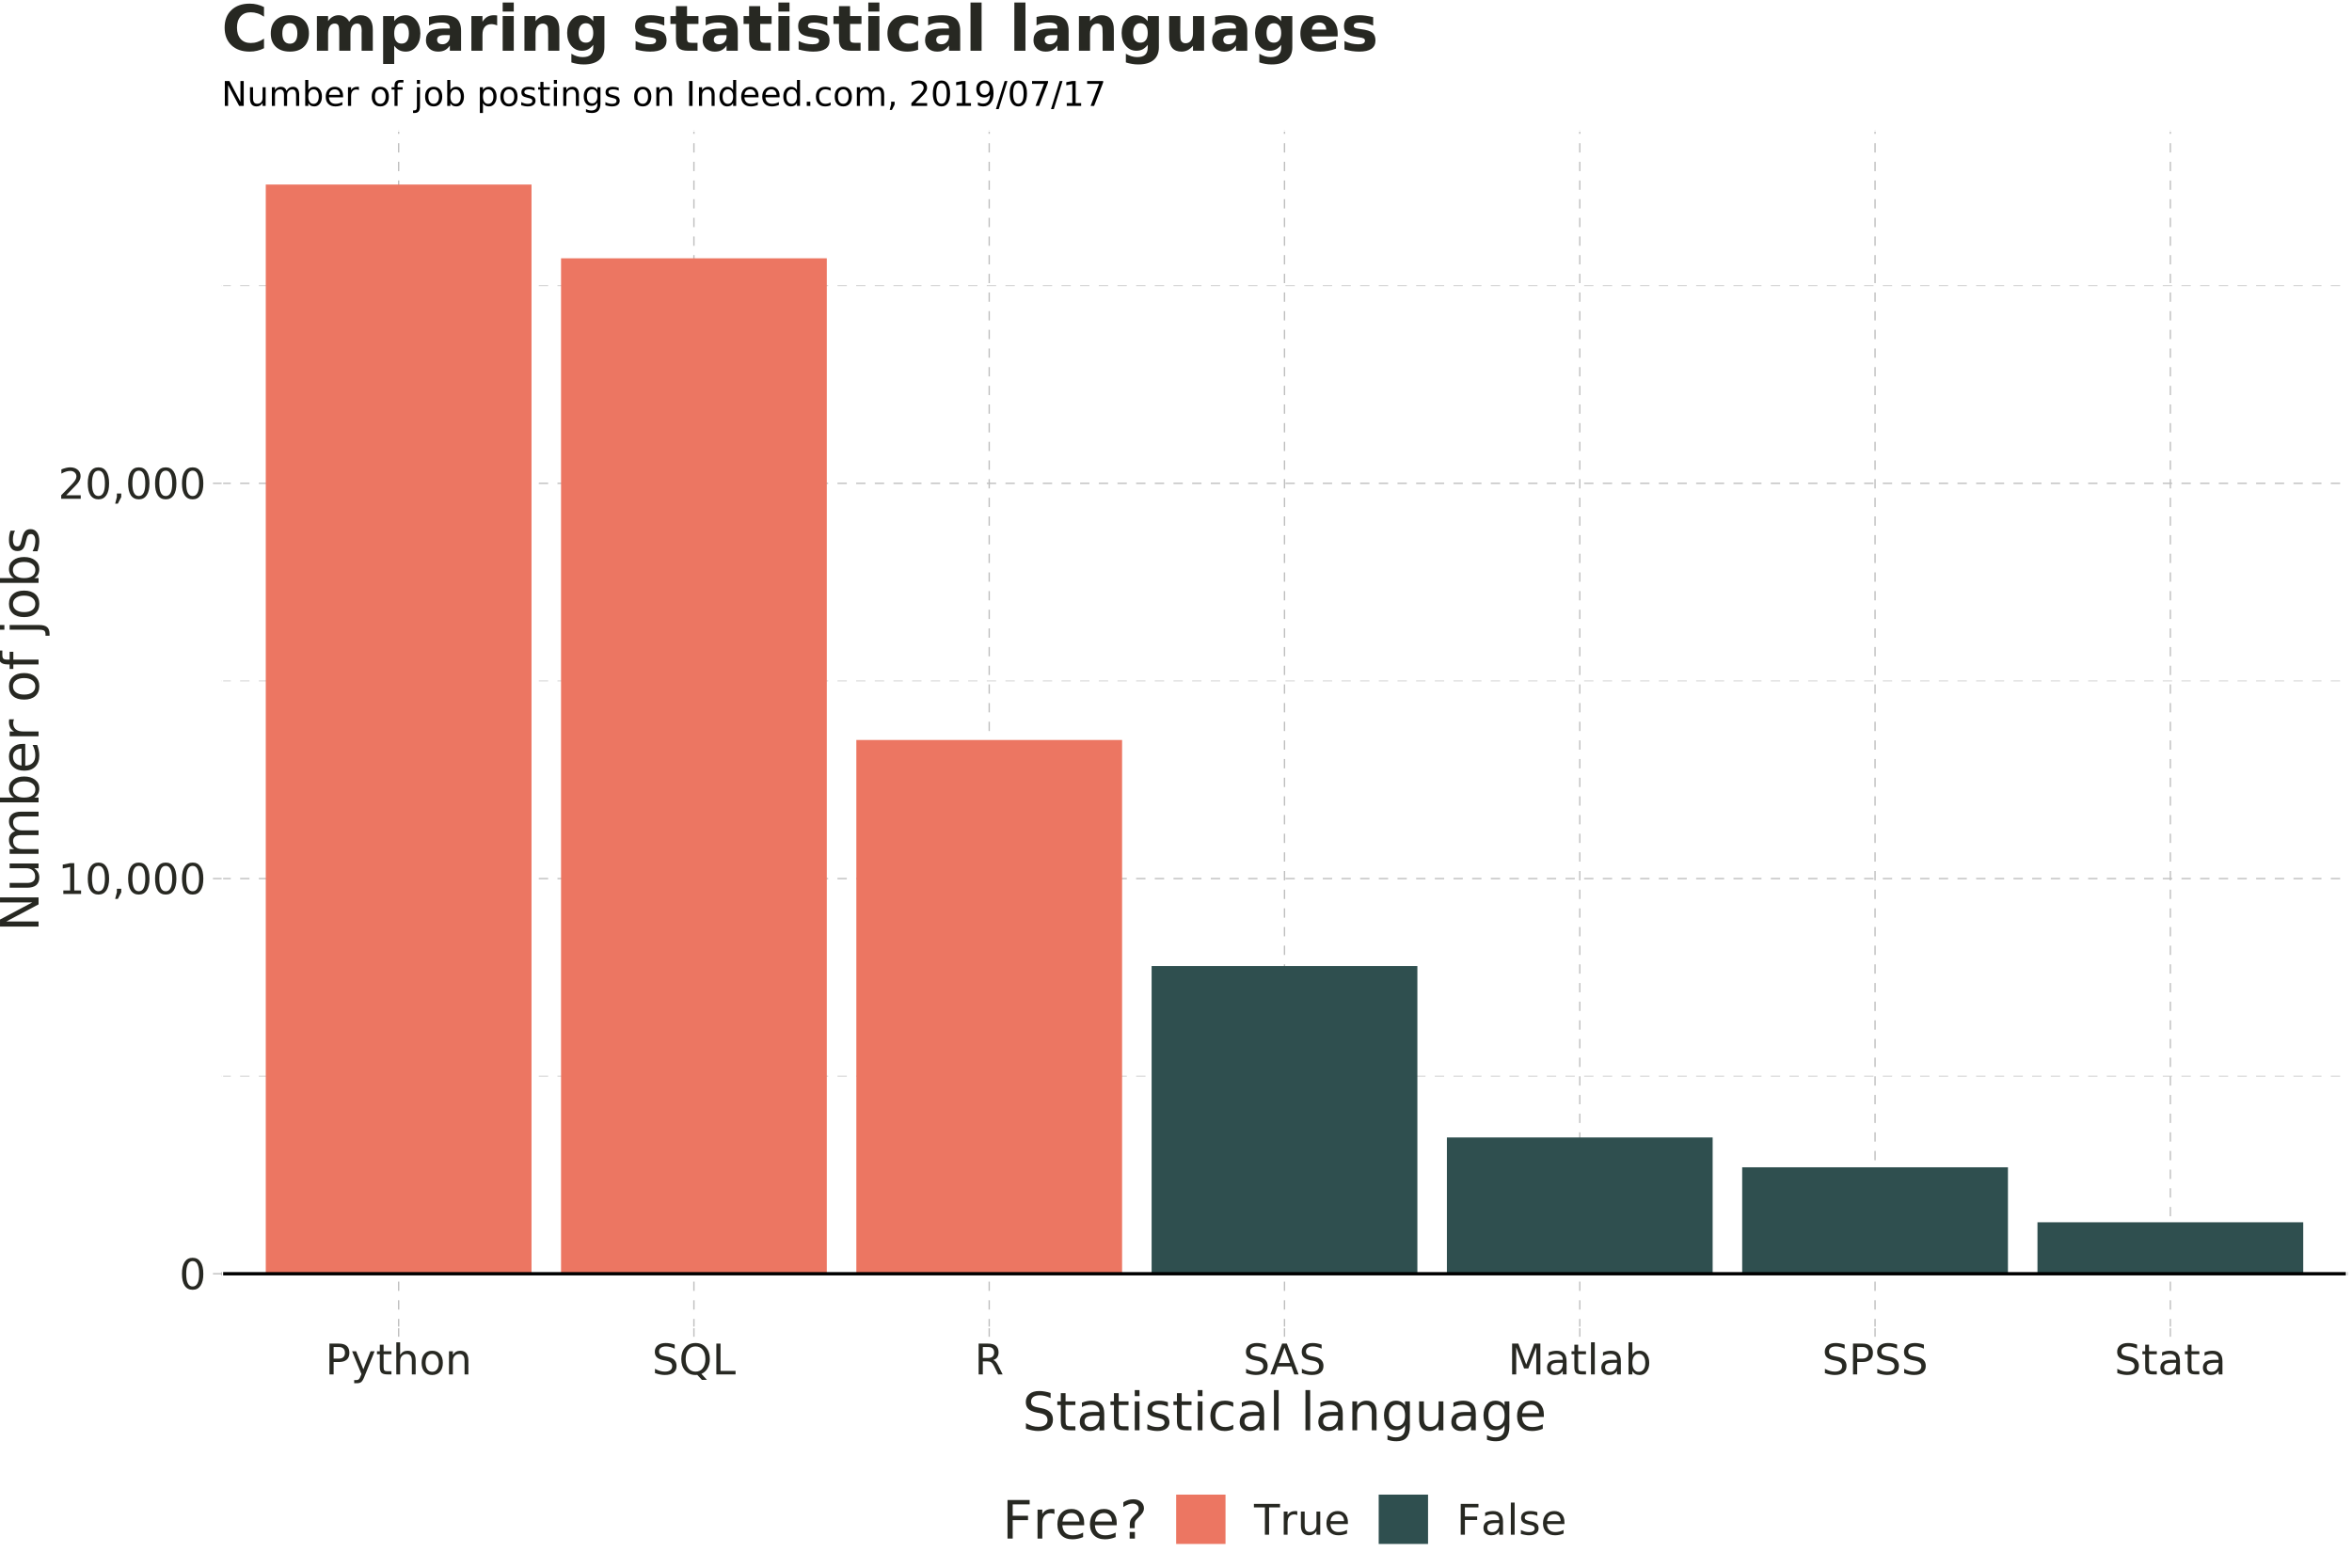 <?xml version="1.0" encoding="UTF-8"?>
<svg xmlns="http://www.w3.org/2000/svg" xmlns:xlink="http://www.w3.org/1999/xlink" width="756pt" height="504pt" viewBox="0 0 756 504" version="1.1">
<defs>
<g>
<symbol overflow="visible" id="glyph0-0">
<path style="stroke:none;" d="M 0.672 2.406 L 0.672 -9.578 L 7.469 -9.578 L 7.469 2.406 Z M 1.438 1.641 L 6.719 1.641 L 6.719 -8.828 L 1.438 -8.828 Z M 1.438 1.641 "/>
</symbol>
<symbol overflow="visible" id="glyph0-1">
<path style="stroke:none;" d="M 4.328 -9.031 C 3.629 -9.031 3.109 -8.688 2.766 -8 C 2.422 -7.32 2.25 -6.301 2.25 -4.938 C 2.25 -3.582 2.422 -2.566 2.766 -1.891 C 3.109 -1.211 3.629 -0.875 4.328 -0.875 C 5.016 -0.875 5.531 -1.211 5.875 -1.891 C 6.227 -2.566 6.406 -3.582 6.406 -4.938 C 6.406 -6.301 6.227 -7.32 5.875 -8 C 5.531 -8.688 5.016 -9.031 4.328 -9.031 Z M 4.328 -10.094 C 5.43 -10.094 6.273 -9.648 6.859 -8.766 C 7.453 -7.891 7.75 -6.613 7.75 -4.938 C 7.75 -3.27 7.453 -2 6.859 -1.125 C 6.273 -0.25 5.43 0.188 4.328 0.188 C 3.211 0.188 2.359 -0.25 1.766 -1.125 C 1.18 -2 0.891 -3.27 0.891 -4.938 C 0.891 -6.613 1.18 -7.891 1.766 -8.766 C 2.359 -9.648 3.211 -10.094 4.328 -10.094 Z M 4.328 -10.094 "/>
</symbol>
<symbol overflow="visible" id="glyph0-2">
<path style="stroke:none;" d="M 1.688 -1.125 L 3.875 -1.125 L 3.875 -8.688 L 1.5 -8.203 L 1.5 -9.438 L 3.859 -9.906 L 5.203 -9.906 L 5.203 -1.125 L 7.391 -1.125 L 7.391 0 L 1.688 0 Z M 1.688 -1.125 "/>
</symbol>
<symbol overflow="visible" id="glyph0-3">
<path style="stroke:none;" d="M 1.594 -1.688 L 3 -1.688 L 3 -0.547 L 1.906 1.578 L 1.047 1.578 L 1.594 -0.547 Z M 1.594 -1.688 "/>
</symbol>
<symbol overflow="visible" id="glyph0-4">
<path style="stroke:none;" d="M 2.609 -1.125 L 7.281 -1.125 L 7.281 0 L 1 0 L 1 -1.125 C 1.508 -1.656 2.203 -2.363 3.078 -3.25 C 3.953 -4.133 4.504 -4.707 4.734 -4.969 C 5.16 -5.445 5.457 -5.852 5.625 -6.188 C 5.801 -6.52 5.891 -6.848 5.891 -7.172 C 5.891 -7.703 5.703 -8.129 5.328 -8.453 C 4.961 -8.785 4.484 -8.953 3.891 -8.953 C 3.473 -8.953 3.031 -8.879 2.562 -8.734 C 2.094 -8.586 1.594 -8.367 1.062 -8.078 L 1.062 -9.438 C 1.602 -9.645 2.109 -9.805 2.578 -9.922 C 3.047 -10.035 3.473 -10.094 3.859 -10.094 C 4.891 -10.094 5.707 -9.832 6.312 -9.312 C 6.926 -8.801 7.234 -8.117 7.234 -7.266 C 7.234 -6.859 7.156 -6.473 7 -6.109 C 6.852 -5.742 6.578 -5.312 6.172 -4.812 C 6.055 -4.688 5.703 -4.316 5.109 -3.703 C 4.523 -3.086 3.691 -2.227 2.609 -1.125 Z M 2.609 -1.125 "/>
</symbol>
<symbol overflow="visible" id="glyph0-5">
<path style="stroke:none;" d="M 2.672 -8.812 L 2.672 -5.078 L 4.359 -5.078 C 4.984 -5.078 5.461 -5.238 5.797 -5.562 C 6.141 -5.883 6.312 -6.348 6.312 -6.953 C 6.312 -7.547 6.141 -8.004 5.797 -8.328 C 5.461 -8.648 4.984 -8.812 4.359 -8.812 Z M 1.328 -9.906 L 4.359 -9.906 C 5.473 -9.906 6.312 -9.656 6.875 -9.156 C 7.445 -8.656 7.734 -7.922 7.734 -6.953 C 7.734 -5.973 7.445 -5.234 6.875 -4.734 C 6.312 -4.234 5.473 -3.984 4.359 -3.984 L 2.672 -3.984 L 2.672 0 L 1.328 0 Z M 1.328 -9.906 "/>
</symbol>
<symbol overflow="visible" id="glyph0-6">
<path style="stroke:none;" d="M 4.375 0.688 C 4.031 1.57 3.691 2.148 3.359 2.422 C 3.035 2.691 2.598 2.828 2.047 2.828 L 1.078 2.828 L 1.078 1.812 L 1.797 1.812 C 2.129 1.812 2.391 1.727 2.578 1.562 C 2.766 1.406 2.969 1.031 3.188 0.438 L 3.406 -0.125 L 0.406 -7.438 L 1.703 -7.438 L 4.016 -1.625 L 6.344 -7.438 L 7.641 -7.438 Z M 4.375 0.688 "/>
</symbol>
<symbol overflow="visible" id="glyph0-7">
<path style="stroke:none;" d="M 2.484 -9.547 L 2.484 -7.438 L 5 -7.438 L 5 -6.484 L 2.484 -6.484 L 2.484 -2.453 C 2.484 -1.848 2.566 -1.457 2.734 -1.281 C 2.898 -1.102 3.238 -1.016 3.75 -1.016 L 5 -1.016 L 5 0 L 3.75 0 C 2.812 0 2.16 -0.176 1.797 -0.531 C 1.441 -0.883 1.266 -1.523 1.266 -2.453 L 1.266 -6.484 L 0.359 -6.484 L 0.359 -7.438 L 1.266 -7.438 L 1.266 -9.547 Z M 2.484 -9.547 "/>
</symbol>
<symbol overflow="visible" id="glyph0-8">
<path style="stroke:none;" d="M 7.453 -4.484 L 7.453 0 L 6.234 0 L 6.234 -4.453 C 6.234 -5.148 6.098 -5.672 5.828 -6.016 C 5.555 -6.367 5.145 -6.547 4.594 -6.547 C 3.938 -6.547 3.414 -6.336 3.031 -5.922 C 2.656 -5.504 2.469 -4.93 2.469 -4.203 L 2.469 0 L 1.234 0 L 1.234 -10.328 L 2.469 -10.328 L 2.469 -6.281 C 2.758 -6.727 3.102 -7.062 3.5 -7.281 C 3.895 -7.5 4.348 -7.609 4.859 -7.609 C 5.711 -7.609 6.359 -7.344 6.797 -6.812 C 7.234 -6.289 7.453 -5.516 7.453 -4.484 Z M 7.453 -4.484 "/>
</symbol>
<symbol overflow="visible" id="glyph0-9">
<path style="stroke:none;" d="M 4.156 -6.578 C 3.5 -6.578 2.977 -6.32 2.594 -5.812 C 2.219 -5.301 2.031 -4.598 2.031 -3.703 C 2.031 -2.816 2.219 -2.117 2.594 -1.609 C 2.977 -1.098 3.5 -0.844 4.156 -0.844 C 4.812 -0.844 5.328 -1.098 5.703 -1.609 C 6.086 -2.129 6.281 -2.828 6.281 -3.703 C 6.281 -4.586 6.086 -5.285 5.703 -5.797 C 5.328 -6.316 4.812 -6.578 4.156 -6.578 Z M 4.156 -7.609 C 5.219 -7.609 6.051 -7.266 6.656 -6.578 C 7.27 -5.891 7.578 -4.93 7.578 -3.703 C 7.578 -2.492 7.27 -1.539 6.656 -0.844 C 6.051 -0.156 5.219 0.188 4.156 0.188 C 3.094 0.188 2.258 -0.156 1.656 -0.844 C 1.051 -1.539 0.75 -2.492 0.75 -3.703 C 0.75 -4.93 1.051 -5.891 1.656 -6.578 C 2.258 -7.266 3.094 -7.609 4.156 -7.609 Z M 4.156 -7.609 "/>
</symbol>
<symbol overflow="visible" id="glyph0-10">
<path style="stroke:none;" d="M 7.453 -4.484 L 7.453 0 L 6.234 0 L 6.234 -4.453 C 6.234 -5.148 6.098 -5.672 5.828 -6.016 C 5.555 -6.367 5.145 -6.547 4.594 -6.547 C 3.938 -6.547 3.414 -6.336 3.031 -5.922 C 2.656 -5.504 2.469 -4.93 2.469 -4.203 L 2.469 0 L 1.234 0 L 1.234 -7.438 L 2.469 -7.438 L 2.469 -6.281 C 2.758 -6.727 3.102 -7.062 3.5 -7.281 C 3.895 -7.5 4.348 -7.609 4.859 -7.609 C 5.711 -7.609 6.359 -7.344 6.797 -6.812 C 7.234 -6.289 7.453 -5.516 7.453 -4.484 Z M 7.453 -4.484 "/>
</symbol>
<symbol overflow="visible" id="glyph0-11">
<path style="stroke:none;" d="M 7.281 -9.578 L 7.281 -8.281 C 6.77 -8.52 6.285 -8.695 5.828 -8.812 C 5.379 -8.938 4.945 -9 4.531 -9 C 3.801 -9 3.238 -8.859 2.844 -8.578 C 2.445 -8.297 2.25 -7.895 2.25 -7.375 C 2.25 -6.926 2.379 -6.594 2.641 -6.375 C 2.898 -6.156 3.398 -5.973 4.141 -5.828 L 4.938 -5.672 C 5.938 -5.484 6.676 -5.145 7.156 -4.656 C 7.633 -4.176 7.875 -3.535 7.875 -2.734 C 7.875 -1.773 7.551 -1.047 6.906 -0.547 C 6.258 -0.055 5.316 0.188 4.078 0.188 C 3.609 0.188 3.109 0.133 2.578 0.031 C 2.047 -0.07 1.5 -0.227 0.938 -0.438 L 0.938 -1.812 C 1.477 -1.508 2.008 -1.281 2.531 -1.125 C 3.051 -0.969 3.566 -0.891 4.078 -0.891 C 4.836 -0.891 5.426 -1.039 5.844 -1.344 C 6.258 -1.645 6.469 -2.078 6.469 -2.641 C 6.469 -3.117 6.316 -3.492 6.016 -3.766 C 5.723 -4.047 5.234 -4.254 4.547 -4.391 L 3.734 -4.547 C 2.734 -4.754 2.008 -5.066 1.562 -5.484 C 1.113 -5.91 0.891 -6.504 0.891 -7.266 C 0.891 -8.141 1.195 -8.828 1.812 -9.328 C 2.438 -9.836 3.289 -10.094 4.375 -10.094 C 4.844 -10.094 5.316 -10.051 5.797 -9.969 C 6.273 -9.883 6.77 -9.754 7.281 -9.578 Z M 7.281 -9.578 "/>
</symbol>
<symbol overflow="visible" id="glyph0-12">
<path style="stroke:none;" d="M 5.359 -9 C 4.379 -9 3.602 -8.633 3.031 -7.906 C 2.457 -7.188 2.172 -6.195 2.172 -4.938 C 2.172 -3.695 2.457 -2.711 3.031 -1.984 C 3.602 -1.254 4.379 -0.891 5.359 -0.891 C 6.328 -0.891 7.094 -1.254 7.656 -1.984 C 8.227 -2.711 8.516 -3.695 8.516 -4.938 C 8.516 -6.195 8.227 -7.188 7.656 -7.906 C 7.094 -8.633 6.328 -9 5.359 -9 Z M 7.234 -0.172 L 9 1.75 L 7.375 1.75 L 5.922 0.172 C 5.766 0.172 5.648 0.172 5.578 0.172 C 5.504 0.18 5.43 0.188 5.359 0.188 C 3.961 0.188 2.848 -0.273 2.016 -1.203 C 1.18 -2.141 0.766 -3.383 0.766 -4.938 C 0.766 -6.508 1.18 -7.758 2.016 -8.688 C 2.848 -9.625 3.961 -10.094 5.359 -10.094 C 6.742 -10.094 7.852 -9.625 8.688 -8.688 C 9.52 -7.758 9.938 -6.508 9.938 -4.938 C 9.938 -3.789 9.703 -2.805 9.234 -1.984 C 8.773 -1.172 8.109 -0.566 7.234 -0.172 Z M 7.234 -0.172 "/>
</symbol>
<symbol overflow="visible" id="glyph0-13">
<path style="stroke:none;" d="M 1.328 -9.906 L 2.672 -9.906 L 2.672 -1.125 L 7.5 -1.125 L 7.5 0 L 1.328 0 Z M 1.328 -9.906 "/>
</symbol>
<symbol overflow="visible" id="glyph0-14">
<path style="stroke:none;" d="M 6.031 -4.641 C 6.32 -4.547 6.602 -4.336 6.875 -4.016 C 7.145 -3.703 7.414 -3.266 7.688 -2.703 L 9.047 0 L 7.609 0 L 6.344 -2.547 C 6.02 -3.203 5.703 -3.641 5.391 -3.859 C 5.086 -4.078 4.672 -4.188 4.141 -4.188 L 2.672 -4.188 L 2.672 0 L 1.328 0 L 1.328 -9.906 L 4.359 -9.906 C 5.492 -9.906 6.336 -9.664 6.891 -9.188 C 7.453 -8.719 7.734 -8.008 7.734 -7.062 C 7.734 -6.438 7.586 -5.914 7.297 -5.5 C 7.004 -5.094 6.582 -4.805 6.031 -4.641 Z M 2.672 -8.812 L 2.672 -5.297 L 4.359 -5.297 C 5.004 -5.297 5.488 -5.441 5.812 -5.734 C 6.145 -6.035 6.312 -6.477 6.312 -7.062 C 6.312 -7.633 6.145 -8.066 5.812 -8.359 C 5.488 -8.66 5.004 -8.812 4.359 -8.812 Z M 2.672 -8.812 "/>
</symbol>
<symbol overflow="visible" id="glyph0-15">
<path style="stroke:none;" d="M 4.641 -8.594 L 2.828 -3.656 L 6.469 -3.656 Z M 3.891 -9.906 L 5.406 -9.906 L 9.188 0 L 7.797 0 L 6.891 -2.547 L 2.422 -2.547 L 1.516 0 L 0.109 0 Z M 3.891 -9.906 "/>
</symbol>
<symbol overflow="visible" id="glyph0-16">
<path style="stroke:none;" d="M 1.328 -9.906 L 3.328 -9.906 L 5.859 -3.172 L 8.406 -9.906 L 10.406 -9.906 L 10.406 0 L 9.094 0 L 9.094 -8.703 L 6.531 -1.906 L 5.188 -1.906 L 2.641 -8.703 L 2.641 0 L 1.328 0 Z M 1.328 -9.906 "/>
</symbol>
<symbol overflow="visible" id="glyph0-17">
<path style="stroke:none;" d="M 4.656 -3.734 C 3.664 -3.734 2.977 -3.617 2.594 -3.391 C 2.219 -3.172 2.031 -2.789 2.031 -2.25 C 2.031 -1.812 2.172 -1.461 2.453 -1.203 C 2.742 -0.953 3.133 -0.828 3.625 -0.828 C 4.301 -0.828 4.844 -1.066 5.25 -1.547 C 5.664 -2.023 5.875 -2.664 5.875 -3.469 L 5.875 -3.734 Z M 7.094 -4.234 L 7.094 0 L 5.875 0 L 5.875 -1.125 C 5.594 -0.676 5.242 -0.344 4.828 -0.125 C 4.41 0.082 3.906 0.188 3.312 0.188 C 2.539 0.188 1.93 -0.023 1.484 -0.453 C 1.035 -0.879 0.812 -1.445 0.812 -2.156 C 0.812 -3 1.094 -3.629 1.656 -4.047 C 2.219 -4.473 3.051 -4.688 4.156 -4.688 L 5.875 -4.688 L 5.875 -4.812 C 5.875 -5.375 5.688 -5.805 5.312 -6.109 C 4.945 -6.422 4.43 -6.578 3.766 -6.578 C 3.336 -6.578 2.922 -6.523 2.516 -6.422 C 2.117 -6.316 1.734 -6.164 1.359 -5.969 L 1.359 -7.094 C 1.805 -7.27 2.238 -7.398 2.656 -7.484 C 3.082 -7.566 3.492 -7.609 3.891 -7.609 C 4.961 -7.609 5.766 -7.328 6.297 -6.766 C 6.828 -6.211 7.094 -5.367 7.094 -4.234 Z M 7.094 -4.234 "/>
</symbol>
<symbol overflow="visible" id="glyph0-18">
<path style="stroke:none;" d="M 1.281 -10.328 L 2.5 -10.328 L 2.5 0 L 1.281 0 Z M 1.281 -10.328 "/>
</symbol>
<symbol overflow="visible" id="glyph0-19">
<path style="stroke:none;" d="M 6.625 -3.703 C 6.625 -4.609 6.438 -5.316 6.062 -5.828 C 5.695 -6.336 5.191 -6.594 4.547 -6.594 C 3.898 -6.594 3.391 -6.336 3.016 -5.828 C 2.648 -5.316 2.469 -4.609 2.469 -3.703 C 2.469 -2.805 2.648 -2.102 3.016 -1.594 C 3.391 -1.082 3.898 -0.828 4.547 -0.828 C 5.191 -0.828 5.695 -1.082 6.062 -1.594 C 6.438 -2.102 6.625 -2.805 6.625 -3.703 Z M 2.469 -6.312 C 2.719 -6.75 3.035 -7.07 3.422 -7.281 C 3.816 -7.5 4.289 -7.609 4.844 -7.609 C 5.738 -7.609 6.469 -7.25 7.031 -6.531 C 7.602 -5.82 7.891 -4.879 7.891 -3.703 C 7.891 -2.535 7.602 -1.594 7.031 -0.875 C 6.469 -0.164 5.738 0.188 4.844 0.188 C 4.289 0.188 3.816 0.082 3.422 -0.125 C 3.035 -0.344 2.719 -0.672 2.469 -1.109 L 2.469 0 L 1.234 0 L 1.234 -10.328 L 2.469 -10.328 Z M 2.469 -6.312 "/>
</symbol>
<symbol overflow="visible" id="glyph0-20">
<path style="stroke:none;" d="M -0.047 -9.906 L 8.344 -9.906 L 8.344 -8.781 L 4.828 -8.781 L 4.828 0 L 3.484 0 L 3.484 -8.781 L -0.047 -8.781 Z M -0.047 -9.906 "/>
</symbol>
<symbol overflow="visible" id="glyph0-21">
<path style="stroke:none;" d="M 5.594 -6.297 C 5.457 -6.367 5.305 -6.426 5.141 -6.469 C 4.984 -6.508 4.805 -6.531 4.609 -6.531 C 3.922 -6.531 3.391 -6.301 3.016 -5.844 C 2.648 -5.395 2.469 -4.754 2.469 -3.922 L 2.469 0 L 1.234 0 L 1.234 -7.438 L 2.469 -7.438 L 2.469 -6.281 C 2.719 -6.727 3.047 -7.062 3.453 -7.281 C 3.867 -7.5 4.375 -7.609 4.969 -7.609 C 5.051 -7.609 5.141 -7.602 5.234 -7.594 C 5.336 -7.582 5.453 -7.566 5.578 -7.547 Z M 5.594 -6.297 "/>
</symbol>
<symbol overflow="visible" id="glyph0-22">
<path style="stroke:none;" d="M 1.156 -2.938 L 1.156 -7.438 L 2.375 -7.438 L 2.375 -2.984 C 2.375 -2.273 2.508 -1.742 2.781 -1.391 C 3.062 -1.047 3.473 -0.875 4.016 -0.875 C 4.68 -0.875 5.203 -1.082 5.578 -1.5 C 5.961 -1.914 6.156 -2.488 6.156 -3.219 L 6.156 -7.438 L 7.375 -7.438 L 7.375 0 L 6.156 0 L 6.156 -1.141 C 5.863 -0.691 5.52 -0.359 5.125 -0.141 C 4.738 0.078 4.285 0.188 3.766 0.188 C 2.91 0.188 2.258 -0.078 1.812 -0.609 C 1.375 -1.141 1.156 -1.914 1.156 -2.938 Z M 1.156 -2.938 "/>
</symbol>
<symbol overflow="visible" id="glyph0-23">
<path style="stroke:none;" d="M 7.641 -4.016 L 7.641 -3.422 L 2.031 -3.422 C 2.082 -2.578 2.332 -1.938 2.781 -1.5 C 3.238 -1.062 3.867 -0.844 4.672 -0.844 C 5.148 -0.844 5.609 -0.898 6.047 -1.016 C 6.484 -1.129 6.922 -1.301 7.359 -1.531 L 7.359 -0.375 C 6.922 -0.188 6.469 -0.047 6 0.047 C 5.539 0.141 5.078 0.188 4.609 0.188 C 3.422 0.188 2.477 -0.156 1.781 -0.844 C 1.094 -1.531 0.75 -2.461 0.75 -3.641 C 0.75 -4.859 1.078 -5.82 1.734 -6.531 C 2.391 -7.25 3.273 -7.609 4.391 -7.609 C 5.391 -7.609 6.18 -7.285 6.766 -6.641 C 7.348 -6.004 7.641 -5.129 7.641 -4.016 Z M 6.422 -4.375 C 6.41 -5.051 6.223 -5.586 5.859 -5.984 C 5.492 -6.379 5.008 -6.578 4.406 -6.578 C 3.727 -6.578 3.18 -6.383 2.766 -6 C 2.359 -5.613 2.125 -5.07 2.062 -4.375 Z M 6.422 -4.375 "/>
</symbol>
<symbol overflow="visible" id="glyph0-24">
<path style="stroke:none;" d="M 1.328 -9.906 L 7.031 -9.906 L 7.031 -8.781 L 2.672 -8.781 L 2.672 -5.859 L 6.609 -5.859 L 6.609 -4.734 L 2.672 -4.734 L 2.672 0 L 1.328 0 Z M 1.328 -9.906 "/>
</symbol>
<symbol overflow="visible" id="glyph0-25">
<path style="stroke:none;" d="M 6.016 -7.219 L 6.016 -6.062 C 5.672 -6.238 5.312 -6.367 4.938 -6.453 C 4.57 -6.547 4.191 -6.594 3.797 -6.594 C 3.18 -6.594 2.723 -6.5 2.422 -6.312 C 2.117 -6.125 1.969 -5.844 1.969 -5.469 C 1.969 -5.188 2.078 -4.961 2.297 -4.797 C 2.516 -4.641 2.953 -4.488 3.609 -4.344 L 4.016 -4.25 C 4.891 -4.062 5.508 -3.797 5.875 -3.453 C 6.238 -3.117 6.422 -2.648 6.422 -2.047 C 6.422 -1.359 6.145 -0.812 5.594 -0.406 C 5.051 -0.008 4.301 0.188 3.344 0.188 C 2.945 0.188 2.531 0.145 2.094 0.062 C 1.664 -0.008 1.211 -0.117 0.734 -0.266 L 0.734 -1.531 C 1.18 -1.301 1.625 -1.125 2.062 -1 C 2.508 -0.883 2.945 -0.828 3.375 -0.828 C 3.945 -0.828 4.383 -0.926 4.688 -1.125 C 5 -1.32 5.156 -1.598 5.156 -1.953 C 5.156 -2.285 5.047 -2.539 4.828 -2.719 C 4.609 -2.895 4.117 -3.066 3.359 -3.234 L 2.938 -3.328 C 2.176 -3.492 1.629 -3.738 1.297 -4.062 C 0.961 -4.395 0.797 -4.848 0.797 -5.422 C 0.797 -6.117 1.039 -6.656 1.531 -7.031 C 2.031 -7.414 2.734 -7.609 3.641 -7.609 C 4.098 -7.609 4.523 -7.578 4.922 -7.516 C 5.316 -7.453 5.68 -7.352 6.016 -7.219 Z M 6.016 -7.219 "/>
</symbol>
<symbol overflow="visible" id="glyph1-0">
<path style="stroke:none;" d="M 0.844 3 L 0.844 -11.984 L 9.344 -11.984 L 9.344 3 Z M 1.797 2.062 L 8.406 2.062 L 8.406 -11.031 L 1.797 -11.031 Z M 1.797 2.062 "/>
</symbol>
<symbol overflow="visible" id="glyph1-1">
<path style="stroke:none;" d="M 9.094 -11.984 L 9.094 -10.344 C 8.457 -10.656 7.859 -10.883 7.297 -11.031 C 6.734 -11.176 6.188 -11.25 5.656 -11.25 C 4.75 -11.25 4.047 -11.07 3.547 -10.719 C 3.055 -10.363 2.812 -9.863 2.812 -9.219 C 2.812 -8.664 2.973 -8.25 3.297 -7.969 C 3.629 -7.688 4.254 -7.461 5.172 -7.297 L 6.188 -7.094 C 7.438 -6.852 8.359 -6.43 8.953 -5.828 C 9.547 -5.234 9.844 -4.43 9.844 -3.422 C 9.844 -2.223 9.438 -1.312 8.625 -0.688 C 7.82 -0.07 6.645 0.234 5.094 0.234 C 4.508 0.234 3.883 0.164 3.219 0.031 C 2.562 -0.094 1.879 -0.285 1.172 -0.547 L 1.172 -2.281 C 1.848 -1.895 2.516 -1.602 3.172 -1.406 C 3.828 -1.219 4.469 -1.125 5.094 -1.125 C 6.051 -1.125 6.789 -1.312 7.312 -1.688 C 7.832 -2.062 8.094 -2.598 8.094 -3.297 C 8.094 -3.898 7.906 -4.375 7.531 -4.719 C 7.156 -5.062 6.539 -5.32 5.688 -5.5 L 4.672 -5.688 C 3.422 -5.938 2.516 -6.328 1.953 -6.859 C 1.398 -7.391 1.125 -8.129 1.125 -9.078 C 1.125 -10.172 1.508 -11.035 2.281 -11.672 C 3.051 -12.305 4.113 -12.625 5.469 -12.625 C 6.051 -12.625 6.645 -12.566 7.25 -12.453 C 7.852 -12.348 8.469 -12.191 9.094 -11.984 Z M 9.094 -11.984 "/>
</symbol>
<symbol overflow="visible" id="glyph1-2">
<path style="stroke:none;" d="M 3.109 -11.938 L 3.109 -9.297 L 6.266 -9.297 L 6.266 -8.109 L 3.109 -8.109 L 3.109 -3.062 C 3.109 -2.301 3.211 -1.812 3.422 -1.594 C 3.629 -1.383 4.051 -1.281 4.688 -1.281 L 6.266 -1.281 L 6.266 0 L 4.688 0 C 3.508 0 2.695 -0.219 2.25 -0.656 C 1.801 -1.094 1.578 -1.895 1.578 -3.062 L 1.578 -8.109 L 0.453 -8.109 L 0.453 -9.297 L 1.578 -9.297 L 1.578 -11.938 Z M 3.109 -11.938 "/>
</symbol>
<symbol overflow="visible" id="glyph1-3">
<path style="stroke:none;" d="M 5.828 -4.672 C 4.586 -4.672 3.727 -4.531 3.25 -4.25 C 2.781 -3.969 2.547 -3.488 2.547 -2.812 C 2.547 -2.27 2.723 -1.836 3.078 -1.516 C 3.441 -1.191 3.93 -1.031 4.547 -1.031 C 5.391 -1.031 6.066 -1.332 6.578 -1.938 C 7.086 -2.539 7.344 -3.336 7.344 -4.328 L 7.344 -4.672 Z M 8.875 -5.297 L 8.875 0 L 7.344 0 L 7.344 -1.406 C 7 -0.844 6.566 -0.426 6.047 -0.156 C 5.523 0.102 4.891 0.234 4.141 0.234 C 3.18 0.234 2.422 -0.031 1.859 -0.562 C 1.297 -1.094 1.016 -1.805 1.016 -2.703 C 1.016 -3.754 1.363 -4.547 2.062 -5.078 C 2.77 -5.609 3.816 -5.875 5.203 -5.875 L 7.344 -5.875 L 7.344 -6.016 C 7.344 -6.723 7.109 -7.266 6.641 -7.641 C 6.18 -8.023 5.535 -8.219 4.703 -8.219 C 4.172 -8.219 3.656 -8.156 3.156 -8.031 C 2.656 -7.906 2.172 -7.719 1.703 -7.469 L 1.703 -8.875 C 2.266 -9.094 2.805 -9.254 3.328 -9.359 C 3.859 -9.461 4.367 -9.516 4.859 -9.516 C 6.203 -9.516 7.207 -9.164 7.875 -8.469 C 8.539 -7.77 8.875 -6.711 8.875 -5.297 Z M 8.875 -5.297 "/>
</symbol>
<symbol overflow="visible" id="glyph1-4">
<path style="stroke:none;" d="M 1.609 -9.297 L 3.125 -9.297 L 3.125 0 L 1.609 0 Z M 1.609 -12.922 L 3.125 -12.922 L 3.125 -10.984 L 1.609 -10.984 Z M 1.609 -12.922 "/>
</symbol>
<symbol overflow="visible" id="glyph1-5">
<path style="stroke:none;" d="M 7.531 -9.016 L 7.531 -7.578 C 7.094 -7.797 6.641 -7.961 6.172 -8.078 C 5.711 -8.191 5.234 -8.25 4.734 -8.25 C 3.984 -8.25 3.414 -8.129 3.031 -7.891 C 2.656 -7.66 2.469 -7.312 2.469 -6.844 C 2.469 -6.488 2.602 -6.211 2.875 -6.016 C 3.145 -5.816 3.688 -5.625 4.5 -5.438 L 5.031 -5.328 C 6.113 -5.086 6.883 -4.754 7.344 -4.328 C 7.801 -3.91 8.031 -3.32 8.031 -2.562 C 8.031 -1.695 7.688 -1.016 7 -0.516 C 6.32 -0.016 5.383 0.234 4.188 0.234 C 3.688 0.234 3.164 0.188 2.625 0.094 C 2.082 0 1.516 -0.145 0.922 -0.344 L 0.922 -1.922 C 1.484 -1.629 2.035 -1.406 2.578 -1.25 C 3.129 -1.102 3.676 -1.031 4.219 -1.031 C 4.938 -1.031 5.488 -1.156 5.875 -1.406 C 6.258 -1.656 6.453 -2.004 6.453 -2.453 C 6.453 -2.867 6.312 -3.188 6.031 -3.406 C 5.758 -3.625 5.148 -3.836 4.203 -4.047 L 3.672 -4.172 C 2.723 -4.367 2.035 -4.672 1.609 -5.078 C 1.191 -5.492 0.984 -6.062 0.984 -6.781 C 0.984 -7.656 1.289 -8.328 1.906 -8.797 C 2.531 -9.273 3.414 -9.516 4.562 -9.516 C 5.125 -9.516 5.648 -9.473 6.141 -9.391 C 6.641 -9.305 7.102 -9.18 7.531 -9.016 Z M 7.531 -9.016 "/>
</symbol>
<symbol overflow="visible" id="glyph1-6">
<path style="stroke:none;" d="M 8.297 -8.938 L 8.297 -7.516 C 7.859 -7.754 7.422 -7.93 6.984 -8.047 C 6.555 -8.16 6.117 -8.219 5.672 -8.219 C 4.68 -8.219 3.91 -7.906 3.359 -7.281 C 2.816 -6.656 2.547 -5.773 2.547 -4.641 C 2.547 -3.504 2.816 -2.617 3.359 -1.984 C 3.91 -1.359 4.68 -1.047 5.672 -1.047 C 6.117 -1.047 6.555 -1.102 6.984 -1.219 C 7.422 -1.344 7.859 -1.523 8.297 -1.766 L 8.297 -0.359 C 7.867 -0.16 7.426 -0.016 6.969 0.078 C 6.508 0.18 6.023 0.234 5.516 0.234 C 4.109 0.234 2.992 -0.203 2.172 -1.078 C 1.348 -1.961 0.938 -3.148 0.938 -4.641 C 0.938 -6.16 1.352 -7.352 2.188 -8.219 C 3.02 -9.082 4.16 -9.516 5.609 -9.516 C 6.078 -9.516 6.535 -9.469 6.984 -9.375 C 7.43 -9.281 7.867 -9.133 8.297 -8.938 Z M 8.297 -8.938 "/>
</symbol>
<symbol overflow="visible" id="glyph1-7">
<path style="stroke:none;" d="M 1.609 -12.922 L 3.125 -12.922 L 3.125 0 L 1.609 0 Z M 1.609 -12.922 "/>
</symbol>
<symbol overflow="visible" id="glyph1-8">
<path style="stroke:none;" d=""/>
</symbol>
<symbol overflow="visible" id="glyph1-9">
<path style="stroke:none;" d="M 9.328 -5.609 L 9.328 0 L 7.797 0 L 7.797 -5.562 C 7.797 -6.438 7.625 -7.094 7.281 -7.531 C 6.945 -7.969 6.438 -8.188 5.75 -8.188 C 4.914 -8.188 4.258 -7.922 3.781 -7.391 C 3.312 -6.867 3.078 -6.156 3.078 -5.25 L 3.078 0 L 1.547 0 L 1.547 -9.297 L 3.078 -9.297 L 3.078 -7.859 C 3.441 -8.41 3.867 -8.82 4.359 -9.094 C 4.859 -9.375 5.43 -9.516 6.078 -9.516 C 7.148 -9.516 7.957 -9.18 8.5 -8.516 C 9.051 -7.859 9.328 -6.891 9.328 -5.609 Z M 9.328 -5.609 "/>
</symbol>
<symbol overflow="visible" id="glyph1-10">
<path style="stroke:none;" d="M 7.719 -4.75 C 7.719 -5.863 7.488 -6.723 7.031 -7.328 C 6.57 -7.941 5.93 -8.25 5.109 -8.25 C 4.297 -8.25 3.66 -7.941 3.203 -7.328 C 2.742 -6.723 2.516 -5.863 2.516 -4.75 C 2.516 -3.656 2.742 -2.801 3.203 -2.188 C 3.66 -1.582 4.297 -1.281 5.109 -1.281 C 5.93 -1.281 6.57 -1.582 7.031 -2.188 C 7.488 -2.801 7.719 -3.656 7.719 -4.75 Z M 9.25 -1.156 C 9.25 0.426 8.895 1.602 8.188 2.375 C 7.488 3.145 6.414 3.531 4.969 3.531 C 4.426 3.531 3.914 3.488 3.438 3.406 C 2.969 3.332 2.508 3.211 2.062 3.047 L 2.062 1.562 C 2.508 1.801 2.953 1.977 3.391 2.094 C 3.828 2.219 4.27 2.281 4.719 2.281 C 5.719 2.281 6.469 2.016 6.969 1.484 C 7.469 0.961 7.719 0.176 7.719 -0.875 L 7.719 -1.641 C 7.406 -1.086 7 -0.676 6.5 -0.406 C 6.008 -0.133 5.422 0 4.734 0 C 3.598 0 2.68 -0.43 1.984 -1.297 C 1.285 -2.172 0.938 -3.32 0.938 -4.75 C 0.938 -6.195 1.285 -7.352 1.984 -8.219 C 2.68 -9.082 3.598 -9.516 4.734 -9.516 C 5.422 -9.516 6.008 -9.379 6.5 -9.109 C 7 -8.836 7.406 -8.43 7.719 -7.891 L 7.719 -9.297 L 9.25 -9.297 Z M 9.25 -1.156 "/>
</symbol>
<symbol overflow="visible" id="glyph1-11">
<path style="stroke:none;" d="M 1.438 -3.672 L 1.438 -9.297 L 2.969 -9.297 L 2.969 -3.734 C 2.969 -2.848 3.141 -2.188 3.484 -1.75 C 3.828 -1.312 4.344 -1.094 5.031 -1.094 C 5.852 -1.094 6.504 -1.352 6.984 -1.875 C 7.461 -2.406 7.703 -3.125 7.703 -4.031 L 7.703 -9.297 L 9.234 -9.297 L 9.234 0 L 7.703 0 L 7.703 -1.422 C 7.328 -0.859 6.895 -0.441 6.406 -0.172 C 5.914 0.098 5.348 0.234 4.703 0.234 C 3.641 0.234 2.828 -0.094 2.266 -0.75 C 1.711 -1.414 1.438 -2.391 1.438 -3.672 Z M 1.438 -3.672 "/>
</symbol>
<symbol overflow="visible" id="glyph1-12">
<path style="stroke:none;" d="M 9.547 -5.031 L 9.547 -4.281 L 2.531 -4.281 C 2.594 -3.227 2.906 -2.426 3.469 -1.875 C 4.039 -1.32 4.836 -1.047 5.859 -1.047 C 6.441 -1.047 7.008 -1.117 7.562 -1.266 C 8.113 -1.41 8.66 -1.629 9.203 -1.922 L 9.203 -0.469 C 8.648 -0.238 8.086 -0.066 7.516 0.047 C 6.941 0.172 6.359 0.234 5.766 0.234 C 4.273 0.234 3.098 -0.191 2.234 -1.047 C 1.367 -1.91 0.938 -3.082 0.938 -4.562 C 0.938 -6.082 1.348 -7.285 2.172 -8.172 C 2.992 -9.066 4.102 -9.516 5.5 -9.516 C 6.75 -9.516 7.734 -9.113 8.453 -8.312 C 9.18 -7.508 9.547 -6.414 9.547 -5.031 Z M 8.031 -5.484 C 8.02 -6.316 7.785 -6.977 7.328 -7.469 C 6.867 -7.969 6.266 -8.219 5.516 -8.219 C 4.66 -8.219 3.977 -7.977 3.469 -7.5 C 2.957 -7.02 2.66 -6.344 2.578 -5.469 Z M 8.031 -5.484 "/>
</symbol>
<symbol overflow="visible" id="glyph2-0">
<path style="stroke:none;" d="M 3 -0.844 L -11.984 -0.844 L -11.984 -9.344 L 3 -9.344 Z M 2.062 -1.797 L 2.062 -8.406 L -11.031 -8.406 L -11.031 -1.797 Z M 2.062 -1.797 "/>
</symbol>
<symbol overflow="visible" id="glyph2-1">
<path style="stroke:none;" d="M -12.391 -1.672 L -12.391 -3.922 L -2.031 -9.422 L -12.391 -9.422 L -12.391 -11.047 L 0 -11.047 L 0 -8.797 L -10.375 -3.297 L 0 -3.297 L 0 -1.672 Z M -12.391 -1.672 "/>
</symbol>
<symbol overflow="visible" id="glyph2-2">
<path style="stroke:none;" d="M -3.672 -1.438 L -9.297 -1.438 L -9.297 -2.969 L -3.734 -2.969 C -2.848 -2.969 -2.188 -3.141 -1.75 -3.484 C -1.312 -3.828 -1.094 -4.344 -1.094 -5.031 C -1.094 -5.852 -1.352 -6.504 -1.875 -6.984 C -2.406 -7.461 -3.125 -7.703 -4.031 -7.703 L -9.297 -7.703 L -9.297 -9.234 L 0 -9.234 L 0 -7.703 L -1.422 -7.703 C -0.859 -7.328 -0.441 -6.895 -0.172 -6.406 C 0.098 -5.914 0.234 -5.348 0.234 -4.703 C 0.234 -3.641 -0.094 -2.828 -0.75 -2.266 C -1.414 -1.711 -2.391 -1.438 -3.672 -1.438 Z M -3.672 -1.438 "/>
</symbol>
<symbol overflow="visible" id="glyph2-3">
<path style="stroke:none;" d="M -7.516 -8.844 C -8.203 -9.219 -8.707 -9.672 -9.031 -10.203 C -9.352 -10.734 -9.516 -11.363 -9.516 -12.094 C -9.516 -13.051 -9.176 -13.789 -8.5 -14.312 C -7.82 -14.844 -6.859 -15.109 -5.609 -15.109 L 0 -15.109 L 0 -13.578 L -5.562 -13.578 C -6.445 -13.578 -7.102 -13.422 -7.531 -13.109 C -7.969 -12.797 -8.188 -12.312 -8.188 -11.656 C -8.188 -10.863 -7.922 -10.238 -7.391 -9.781 C -6.867 -9.32 -6.156 -9.094 -5.25 -9.094 L 0 -9.094 L 0 -7.562 L -5.562 -7.562 C -6.457 -7.562 -7.117 -7.398 -7.547 -7.078 C -7.973 -6.766 -8.188 -6.281 -8.188 -5.625 C -8.188 -4.844 -7.922 -4.223 -7.391 -3.766 C -6.867 -3.305 -6.156 -3.078 -5.25 -3.078 L 0 -3.078 L 0 -1.547 L -9.297 -1.547 L -9.297 -3.078 L -7.859 -3.078 C -8.422 -3.43 -8.836 -3.848 -9.109 -4.328 C -9.379 -4.816 -9.516 -5.395 -9.516 -6.062 C -9.516 -6.738 -9.344 -7.312 -9 -7.781 C -8.656 -8.258 -8.16 -8.613 -7.516 -8.844 Z M -7.516 -8.844 "/>
</symbol>
<symbol overflow="visible" id="glyph2-4">
<path style="stroke:none;" d="M -4.641 -8.281 C -5.766 -8.281 -6.645 -8.047 -7.281 -7.578 C -7.926 -7.117 -8.25 -6.484 -8.25 -5.672 C -8.25 -4.867 -7.926 -4.234 -7.281 -3.766 C -6.645 -3.305 -5.766 -3.078 -4.641 -3.078 C -3.516 -3.078 -2.629 -3.305 -1.984 -3.766 C -1.348 -4.234 -1.031 -4.867 -1.031 -5.672 C -1.031 -6.484 -1.348 -7.117 -1.984 -7.578 C -2.629 -8.047 -3.516 -8.281 -4.641 -8.281 Z M -7.891 -3.078 C -8.441 -3.398 -8.848 -3.805 -9.109 -4.297 C -9.379 -4.785 -9.516 -5.367 -9.516 -6.047 C -9.516 -7.18 -9.066 -8.098 -8.172 -8.797 C -7.273 -9.504 -6.098 -9.859 -4.641 -9.859 C -3.18 -9.859 -2.004 -9.504 -1.109 -8.797 C -0.211 -8.098 0.234 -7.18 0.234 -6.047 C 0.234 -5.367 0.102 -4.785 -0.156 -4.297 C -0.426 -3.805 -0.836 -3.398 -1.391 -3.078 L 0 -3.078 L 0 -1.547 L -12.922 -1.547 L -12.922 -3.078 Z M -7.891 -3.078 "/>
</symbol>
<symbol overflow="visible" id="glyph2-5">
<path style="stroke:none;" d="M -5.031 -9.547 L -4.281 -9.547 L -4.281 -2.531 C -3.227 -2.594 -2.426 -2.906 -1.875 -3.469 C -1.32 -4.039 -1.047 -4.836 -1.047 -5.859 C -1.047 -6.441 -1.117 -7.008 -1.266 -7.562 C -1.41 -8.113 -1.629 -8.66 -1.922 -9.203 L -0.469 -9.203 C -0.238 -8.648 -0.066 -8.086 0.047 -7.516 C 0.172 -6.941 0.234 -6.359 0.234 -5.766 C 0.234 -4.273 -0.191 -3.098 -1.047 -2.234 C -1.91 -1.367 -3.082 -0.938 -4.562 -0.938 C -6.082 -0.938 -7.285 -1.348 -8.172 -2.172 C -9.066 -2.992 -9.516 -4.102 -9.516 -5.5 C -9.516 -6.75 -9.113 -7.734 -8.312 -8.453 C -7.508 -9.18 -6.414 -9.547 -5.031 -9.547 Z M -5.484 -8.031 C -6.316 -8.02 -6.977 -7.785 -7.469 -7.328 C -7.969 -6.867 -8.219 -6.266 -8.219 -5.516 C -8.219 -4.66 -7.977 -3.977 -7.5 -3.469 C -7.02 -2.957 -6.344 -2.66 -5.469 -2.578 Z M -5.484 -8.031 "/>
</symbol>
<symbol overflow="visible" id="glyph2-6">
<path style="stroke:none;" d="M -7.875 -6.984 C -7.969 -6.816 -8.035 -6.629 -8.078 -6.422 C -8.129 -6.223 -8.156 -6.004 -8.156 -5.766 C -8.156 -4.898 -7.875 -4.234 -7.312 -3.766 C -6.75 -3.305 -5.941 -3.078 -4.891 -3.078 L 0 -3.078 L 0 -1.547 L -9.297 -1.547 L -9.297 -3.078 L -7.859 -3.078 C -8.422 -3.398 -8.836 -3.816 -9.109 -4.328 C -9.379 -4.848 -9.516 -5.473 -9.516 -6.203 C -9.516 -6.305 -9.508 -6.422 -9.5 -6.547 C -9.488 -6.68 -9.469 -6.828 -9.438 -6.984 Z M -7.875 -6.984 "/>
</symbol>
<symbol overflow="visible" id="glyph2-7">
<path style="stroke:none;" d=""/>
</symbol>
<symbol overflow="visible" id="glyph2-8">
<path style="stroke:none;" d="M -8.219 -5.203 C -8.219 -4.379 -7.898 -3.727 -7.266 -3.25 C -6.629 -2.781 -5.754 -2.547 -4.641 -2.547 C -3.523 -2.547 -2.645 -2.781 -2 -3.25 C -1.363 -3.727 -1.047 -4.379 -1.047 -5.203 C -1.047 -6.016 -1.367 -6.66 -2.016 -7.141 C -2.66 -7.617 -3.535 -7.859 -4.641 -7.859 C -5.742 -7.859 -6.613 -7.617 -7.25 -7.141 C -7.895 -6.66 -8.219 -6.016 -8.219 -5.203 Z M -9.516 -5.203 C -9.516 -6.535 -9.082 -7.578 -8.219 -8.328 C -7.363 -9.086 -6.172 -9.469 -4.641 -9.469 C -3.117 -9.469 -1.926 -9.086 -1.062 -8.328 C -0.195 -7.578 0.234 -6.535 0.234 -5.203 C 0.234 -3.867 -0.195 -2.82 -1.062 -2.062 C -1.926 -1.312 -3.117 -0.938 -4.641 -0.938 C -6.172 -0.938 -7.363 -1.312 -8.219 -2.062 C -9.082 -2.82 -9.516 -3.867 -9.516 -5.203 Z M -9.516 -5.203 "/>
</symbol>
<symbol overflow="visible" id="glyph2-9">
<path style="stroke:none;" d="M -12.922 -6.312 L -11.641 -6.312 L -11.641 -4.844 C -11.641 -4.301 -11.531 -3.922 -11.312 -3.703 C -11.094 -3.492 -10.695 -3.391 -10.125 -3.391 L -9.297 -3.391 L -9.297 -5.906 L -8.109 -5.906 L -8.109 -3.391 L 0 -3.391 L 0 -1.844 L -8.109 -1.844 L -8.109 -0.391 L -9.297 -0.391 L -9.297 -1.844 L -9.938 -1.844 C -10.977 -1.844 -11.734 -2.082 -12.203 -2.562 C -12.68 -3.051 -12.922 -3.816 -12.922 -4.859 Z M -12.922 -6.312 "/>
</symbol>
<symbol overflow="visible" id="glyph2-10">
<path style="stroke:none;" d="M -9.297 -1.609 L -9.297 -3.125 L 0.172 -3.125 C 1.348 -3.125 2.203 -2.898 2.734 -2.453 C 3.266 -2.004 3.531 -1.281 3.531 -0.281 L 3.531 0.312 L 2.234 0.312 L 2.234 -0.094 C 2.234 -0.676 2.098 -1.07 1.828 -1.281 C 1.566 -1.5 1.016 -1.609 0.172 -1.609 Z M -12.922 -1.609 L -12.922 -3.125 L -10.984 -3.125 L -10.984 -1.609 Z M -12.922 -1.609 "/>
</symbol>
<symbol overflow="visible" id="glyph2-11">
<path style="stroke:none;" d="M -9.016 -7.531 L -7.578 -7.531 C -7.797 -7.094 -7.961 -6.641 -8.078 -6.172 C -8.191 -5.711 -8.25 -5.234 -8.25 -4.734 C -8.25 -3.984 -8.129 -3.414 -7.891 -3.031 C -7.66 -2.656 -7.312 -2.469 -6.844 -2.469 C -6.488 -2.469 -6.211 -2.602 -6.016 -2.875 C -5.816 -3.145 -5.625 -3.688 -5.438 -4.5 L -5.328 -5.031 C -5.086 -6.113 -4.754 -6.883 -4.328 -7.344 C -3.91 -7.801 -3.32 -8.031 -2.562 -8.031 C -1.695 -8.031 -1.016 -7.688 -0.516 -7 C -0.016 -6.32 0.234 -5.383 0.234 -4.188 C 0.234 -3.688 0.188 -3.164 0.094 -2.625 C 0 -2.082 -0.145 -1.516 -0.344 -0.922 L -1.922 -0.922 C -1.629 -1.484 -1.406 -2.035 -1.25 -2.578 C -1.102 -3.129 -1.031 -3.676 -1.031 -4.219 C -1.031 -4.938 -1.156 -5.488 -1.406 -5.875 C -1.656 -6.258 -2.004 -6.453 -2.453 -6.453 C -2.867 -6.453 -3.188 -6.312 -3.406 -6.031 C -3.625 -5.758 -3.836 -5.148 -4.047 -4.203 L -4.172 -3.672 C -4.367 -2.723 -4.672 -2.035 -5.078 -1.609 C -5.492 -1.191 -6.062 -0.984 -6.781 -0.984 C -7.656 -0.984 -8.328 -1.289 -8.797 -1.906 C -9.273 -2.531 -9.516 -3.414 -9.516 -4.562 C -9.516 -5.125 -9.473 -5.648 -9.391 -6.141 C -9.305 -6.641 -9.18 -7.102 -9.016 -7.531 Z M -9.016 -7.531 "/>
</symbol>
<symbol overflow="visible" id="glyph3-0">
<path style="stroke:none;" d="M 0.844 3 L 0.844 -11.984 L 9.344 -11.984 L 9.344 3 Z M 1.797 2.062 L 8.406 2.062 L 8.406 -11.031 L 1.797 -11.031 Z M 1.797 2.062 "/>
</symbol>
<symbol overflow="visible" id="glyph3-1">
<path style="stroke:none;" d="M 1.672 -12.391 L 8.797 -12.391 L 8.797 -10.984 L 3.344 -10.984 L 3.344 -7.328 L 8.266 -7.328 L 8.266 -5.922 L 3.344 -5.922 L 3.344 0 L 1.672 0 Z M 1.672 -12.391 "/>
</symbol>
<symbol overflow="visible" id="glyph3-2">
<path style="stroke:none;" d="M 6.984 -7.875 C 6.816 -7.969 6.629 -8.035 6.422 -8.078 C 6.223 -8.129 6.004 -8.156 5.766 -8.156 C 4.898 -8.156 4.234 -7.875 3.766 -7.312 C 3.305 -6.75 3.078 -5.941 3.078 -4.891 L 3.078 0 L 1.547 0 L 1.547 -9.297 L 3.078 -9.297 L 3.078 -7.859 C 3.398 -8.422 3.816 -8.836 4.328 -9.109 C 4.848 -9.379 5.473 -9.516 6.203 -9.516 C 6.305 -9.516 6.422 -9.508 6.547 -9.5 C 6.68 -9.488 6.828 -9.469 6.984 -9.438 Z M 6.984 -7.875 "/>
</symbol>
<symbol overflow="visible" id="glyph3-3">
<path style="stroke:none;" d="M 9.547 -5.031 L 9.547 -4.281 L 2.531 -4.281 C 2.594 -3.227 2.906 -2.426 3.469 -1.875 C 4.039 -1.32 4.836 -1.047 5.859 -1.047 C 6.441 -1.047 7.008 -1.117 7.562 -1.266 C 8.113 -1.41 8.66 -1.629 9.203 -1.922 L 9.203 -0.469 C 8.648 -0.238 8.086 -0.066 7.516 0.047 C 6.941 0.172 6.359 0.234 5.766 0.234 C 4.273 0.234 3.098 -0.191 2.234 -1.047 C 1.367 -1.91 0.938 -3.082 0.938 -4.562 C 0.938 -6.082 1.348 -7.285 2.172 -8.172 C 2.992 -9.066 4.102 -9.516 5.5 -9.516 C 6.75 -9.516 7.734 -9.113 8.453 -8.312 C 9.18 -7.508 9.547 -6.414 9.547 -5.031 Z M 8.031 -5.484 C 8.02 -6.316 7.785 -6.977 7.328 -7.469 C 6.867 -7.969 6.266 -8.219 5.516 -8.219 C 4.66 -8.219 3.977 -7.977 3.469 -7.5 C 2.957 -7.02 2.66 -6.344 2.578 -5.469 Z M 8.031 -5.484 "/>
</symbol>
<symbol overflow="visible" id="glyph3-4">
<path style="stroke:none;" d="M 3.25 -2.109 L 4.938 -2.109 L 4.938 0 L 3.25 0 Z M 4.875 -3.328 L 3.297 -3.328 L 3.297 -4.609 C 3.297 -5.172 3.375 -5.629 3.531 -5.984 C 3.688 -6.348 4.008 -6.766 4.5 -7.234 L 5.25 -7.984 C 5.57 -8.273 5.801 -8.551 5.938 -8.812 C 6.082 -9.07 6.156 -9.336 6.156 -9.609 C 6.156 -10.098 5.973 -10.492 5.609 -10.797 C 5.242 -11.098 4.766 -11.25 4.172 -11.25 C 3.734 -11.25 3.266 -11.148 2.766 -10.953 C 2.273 -10.766 1.758 -10.488 1.219 -10.125 L 1.219 -11.672 C 1.738 -11.992 2.266 -12.234 2.797 -12.391 C 3.336 -12.547 3.891 -12.625 4.453 -12.625 C 5.473 -12.625 6.289 -12.352 6.906 -11.812 C 7.531 -11.27 7.844 -10.562 7.844 -9.688 C 7.844 -9.27 7.738 -8.867 7.531 -8.484 C 7.332 -8.109 6.984 -7.68 6.484 -7.203 L 5.766 -6.484 C 5.504 -6.223 5.316 -6.02 5.203 -5.875 C 5.098 -5.727 5.023 -5.586 4.984 -5.453 C 4.953 -5.336 4.926 -5.195 4.906 -5.031 C 4.883 -4.863 4.875 -4.633 4.875 -4.344 Z M 4.875 -3.328 "/>
</symbol>
<symbol overflow="visible" id="glyph4-0">
<path style="stroke:none;" d="M 0.547 1.938 L 0.547 -7.75 L 6.047 -7.75 L 6.047 1.938 Z M 1.172 1.328 L 5.438 1.328 L 5.438 -7.141 L 1.172 -7.141 Z M 1.172 1.328 "/>
</symbol>
<symbol overflow="visible" id="glyph4-1">
<path style="stroke:none;" d="M 1.078 -8.016 L 2.547 -8.016 L 6.094 -1.312 L 6.094 -8.016 L 7.156 -8.016 L 7.156 0 L 5.688 0 L 2.125 -6.703 L 2.125 0 L 1.078 0 Z M 1.078 -8.016 "/>
</symbol>
<symbol overflow="visible" id="glyph4-2">
<path style="stroke:none;" d="M 0.938 -2.375 L 0.938 -6.016 L 1.922 -6.016 L 1.922 -2.406 C 1.922 -1.844 2.031 -1.414 2.25 -1.125 C 2.477 -0.844 2.812 -0.703 3.25 -0.703 C 3.789 -0.703 4.211 -0.867 4.516 -1.203 C 4.828 -1.547 4.984 -2.016 4.984 -2.609 L 4.984 -6.016 L 5.969 -6.016 L 5.969 0 L 4.984 0 L 4.984 -0.922 C 4.742 -0.555 4.461 -0.285 4.141 -0.109 C 3.828 0.066 3.461 0.156 3.047 0.156 C 2.359 0.156 1.832 -0.055 1.469 -0.484 C 1.113 -0.922 0.938 -1.551 0.938 -2.375 Z M 0.938 -2.375 "/>
</symbol>
<symbol overflow="visible" id="glyph4-3">
<path style="stroke:none;" d="M 5.719 -4.859 C 5.969 -5.305 6.266 -5.633 6.609 -5.844 C 6.953 -6.051 7.359 -6.156 7.828 -6.156 C 8.453 -6.156 8.93 -5.938 9.266 -5.5 C 9.609 -5.062 9.781 -4.438 9.781 -3.625 L 9.781 0 L 8.781 0 L 8.781 -3.594 C 8.781 -4.176 8.676 -4.602 8.469 -4.875 C 8.27 -5.156 7.961 -5.297 7.547 -5.297 C 7.035 -5.297 6.629 -5.125 6.328 -4.781 C 6.035 -4.445 5.891 -3.988 5.891 -3.406 L 5.891 0 L 4.891 0 L 4.891 -3.594 C 4.891 -4.176 4.785 -4.602 4.578 -4.875 C 4.379 -5.156 4.066 -5.297 3.641 -5.297 C 3.141 -5.297 2.738 -5.125 2.438 -4.781 C 2.145 -4.445 2 -3.988 2 -3.406 L 2 0 L 1 0 L 1 -6.016 L 2 -6.016 L 2 -5.078 C 2.219 -5.453 2.484 -5.723 2.797 -5.891 C 3.117 -6.066 3.492 -6.156 3.922 -6.156 C 4.359 -6.156 4.727 -6.047 5.031 -5.828 C 5.344 -5.609 5.57 -5.285 5.719 -4.859 Z M 5.719 -4.859 "/>
</symbol>
<symbol overflow="visible" id="glyph4-4">
<path style="stroke:none;" d="M 5.359 -3 C 5.359 -3.727 5.207 -4.297 4.906 -4.703 C 4.602 -5.117 4.191 -5.328 3.672 -5.328 C 3.148 -5.328 2.738 -5.117 2.438 -4.703 C 2.145 -4.297 2 -3.727 2 -3 C 2 -2.27 2.145 -1.695 2.438 -1.281 C 2.738 -0.875 3.148 -0.672 3.672 -0.672 C 4.191 -0.672 4.602 -0.875 4.906 -1.281 C 5.207 -1.695 5.359 -2.27 5.359 -3 Z M 2 -5.109 C 2.195 -5.461 2.453 -5.723 2.766 -5.891 C 3.086 -6.066 3.473 -6.156 3.922 -6.156 C 4.648 -6.156 5.238 -5.863 5.688 -5.281 C 6.145 -4.707 6.375 -3.945 6.375 -3 C 6.375 -2.051 6.145 -1.285 5.688 -0.703 C 5.238 -0.129 4.648 0.156 3.922 0.156 C 3.473 0.156 3.086 0.07 2.766 -0.094 C 2.453 -0.27 2.195 -0.539 2 -0.906 L 2 0 L 1 0 L 1 -8.359 L 2 -8.359 Z M 2 -5.109 "/>
</symbol>
<symbol overflow="visible" id="glyph4-5">
<path style="stroke:none;" d="M 6.188 -3.25 L 6.188 -2.766 L 1.641 -2.766 C 1.68 -2.086 1.883 -1.57 2.25 -1.219 C 2.613 -0.863 3.125 -0.688 3.781 -0.688 C 4.164 -0.688 4.535 -0.734 4.891 -0.828 C 5.242 -0.922 5.598 -1.055 5.953 -1.234 L 5.953 -0.312 C 5.598 -0.156 5.234 -0.039 4.859 0.031 C 4.484 0.113 4.109 0.156 3.734 0.156 C 2.766 0.156 2 -0.117 1.438 -0.672 C 0.883 -1.234 0.609 -1.992 0.609 -2.953 C 0.609 -3.93 0.875 -4.707 1.406 -5.281 C 1.938 -5.863 2.656 -6.156 3.562 -6.156 C 4.363 -6.156 5 -5.895 5.469 -5.375 C 5.945 -4.852 6.188 -4.145 6.188 -3.25 Z M 5.188 -3.547 C 5.188 -4.086 5.035 -4.52 4.734 -4.844 C 4.441 -5.164 4.051 -5.328 3.562 -5.328 C 3.008 -5.328 2.566 -5.172 2.234 -4.859 C 1.91 -4.547 1.723 -4.109 1.672 -3.547 Z M 5.188 -3.547 "/>
</symbol>
<symbol overflow="visible" id="glyph4-6">
<path style="stroke:none;" d="M 4.516 -5.094 C 4.41 -5.156 4.289 -5.203 4.156 -5.234 C 4.031 -5.266 3.891 -5.281 3.734 -5.281 C 3.172 -5.281 2.738 -5.098 2.438 -4.734 C 2.145 -4.367 2 -3.848 2 -3.172 L 2 0 L 1 0 L 1 -6.016 L 2 -6.016 L 2 -5.078 C 2.195 -5.441 2.461 -5.711 2.797 -5.891 C 3.129 -6.066 3.535 -6.156 4.016 -6.156 C 4.086 -6.156 4.16 -6.148 4.234 -6.141 C 4.316 -6.141 4.41 -6.129 4.516 -6.109 Z M 4.516 -5.094 "/>
</symbol>
<symbol overflow="visible" id="glyph4-7">
<path style="stroke:none;" d=""/>
</symbol>
<symbol overflow="visible" id="glyph4-8">
<path style="stroke:none;" d="M 3.375 -5.328 C 2.844 -5.328 2.422 -5.117 2.109 -4.703 C 1.805 -4.285 1.656 -3.719 1.656 -3 C 1.656 -2.281 1.805 -1.711 2.109 -1.297 C 2.41 -0.891 2.832 -0.688 3.375 -0.688 C 3.895 -0.688 4.305 -0.891 4.609 -1.297 C 4.922 -1.711 5.078 -2.281 5.078 -3 C 5.078 -3.719 4.922 -4.285 4.609 -4.703 C 4.305 -5.117 3.895 -5.328 3.375 -5.328 Z M 3.375 -6.156 C 4.227 -6.156 4.898 -5.875 5.391 -5.312 C 5.879 -4.758 6.125 -3.988 6.125 -3 C 6.125 -2.02 5.879 -1.25 5.391 -0.688 C 4.898 -0.125 4.227 0.156 3.375 0.156 C 2.508 0.156 1.832 -0.125 1.344 -0.688 C 0.852 -1.25 0.609 -2.02 0.609 -3 C 0.609 -3.988 0.852 -4.758 1.344 -5.312 C 1.832 -5.875 2.508 -6.156 3.375 -6.156 Z M 3.375 -6.156 "/>
</symbol>
<symbol overflow="visible" id="glyph4-9">
<path style="stroke:none;" d="M 4.078 -8.359 L 4.078 -7.531 L 3.141 -7.531 C 2.785 -7.531 2.535 -7.457 2.391 -7.312 C 2.254 -7.176 2.188 -6.922 2.188 -6.547 L 2.188 -6.016 L 3.812 -6.016 L 3.812 -5.25 L 2.188 -5.25 L 2.188 0 L 1.203 0 L 1.203 -5.25 L 0.25 -5.25 L 0.25 -6.016 L 1.203 -6.016 L 1.203 -6.438 C 1.203 -7.102 1.352 -7.586 1.656 -7.891 C 1.969 -8.203 2.461 -8.359 3.141 -8.359 Z M 4.078 -8.359 "/>
</symbol>
<symbol overflow="visible" id="glyph4-10">
<path style="stroke:none;" d="M 1.031 -6.016 L 2.031 -6.016 L 2.031 0.109 C 2.031 0.867 1.883 1.422 1.594 1.766 C 1.301 2.109 0.828 2.281 0.172 2.281 L -0.203 2.281 L -0.203 1.453 L 0.062 1.453 C 0.438 1.453 0.691 1.363 0.828 1.188 C 0.961 1.008 1.031 0.648 1.031 0.109 Z M 1.031 -8.359 L 2.031 -8.359 L 2.031 -7.109 L 1.031 -7.109 Z M 1.031 -8.359 "/>
</symbol>
<symbol overflow="visible" id="glyph4-11">
<path style="stroke:none;" d="M 2 -0.906 L 2 2.281 L 1 2.281 L 1 -6.016 L 2 -6.016 L 2 -5.109 C 2.195 -5.461 2.453 -5.723 2.766 -5.891 C 3.086 -6.066 3.473 -6.156 3.922 -6.156 C 4.648 -6.156 5.238 -5.863 5.688 -5.281 C 6.145 -4.707 6.375 -3.945 6.375 -3 C 6.375 -2.051 6.145 -1.285 5.688 -0.703 C 5.238 -0.129 4.648 0.156 3.922 0.156 C 3.473 0.156 3.086 0.07 2.766 -0.094 C 2.453 -0.27 2.195 -0.539 2 -0.906 Z M 5.359 -3 C 5.359 -3.727 5.207 -4.297 4.906 -4.703 C 4.602 -5.117 4.191 -5.328 3.672 -5.328 C 3.148 -5.328 2.738 -5.117 2.438 -4.703 C 2.145 -4.297 2 -3.727 2 -3 C 2 -2.27 2.145 -1.695 2.438 -1.281 C 2.738 -0.875 3.148 -0.672 3.672 -0.672 C 4.191 -0.672 4.602 -0.875 4.906 -1.281 C 5.207 -1.695 5.359 -2.27 5.359 -3 Z M 5.359 -3 "/>
</symbol>
<symbol overflow="visible" id="glyph4-12">
<path style="stroke:none;" d="M 4.875 -5.844 L 4.875 -4.906 C 4.594 -5.051 4.301 -5.156 4 -5.219 C 3.695 -5.289 3.383 -5.328 3.062 -5.328 C 2.57 -5.328 2.203 -5.25 1.953 -5.094 C 1.711 -4.945 1.594 -4.727 1.594 -4.438 C 1.594 -4.207 1.68 -4.023 1.859 -3.891 C 2.035 -3.766 2.391 -3.641 2.922 -3.516 L 3.25 -3.438 C 3.957 -3.289 4.457 -3.078 4.75 -2.797 C 5.039 -2.523 5.188 -2.145 5.188 -1.656 C 5.188 -1.102 4.969 -0.66 4.531 -0.328 C 4.094 -0.004 3.484 0.156 2.703 0.156 C 2.379 0.156 2.039 0.125 1.688 0.062 C 1.344 0 0.977 -0.094 0.594 -0.219 L 0.594 -1.234 C 0.957 -1.047 1.316 -0.906 1.672 -0.812 C 2.023 -0.719 2.379 -0.672 2.734 -0.672 C 3.191 -0.672 3.547 -0.75 3.797 -0.906 C 4.047 -1.07 4.172 -1.297 4.172 -1.578 C 4.172 -1.848 4.082 -2.055 3.906 -2.203 C 3.727 -2.348 3.332 -2.484 2.719 -2.609 L 2.375 -2.703 C 1.758 -2.828 1.316 -3.02 1.047 -3.281 C 0.773 -3.551 0.641 -3.922 0.641 -4.391 C 0.641 -4.953 0.836 -5.383 1.234 -5.688 C 1.641 -6 2.211 -6.156 2.953 -6.156 C 3.316 -6.156 3.66 -6.129 3.984 -6.078 C 4.305 -6.023 4.602 -5.945 4.875 -5.844 Z M 4.875 -5.844 "/>
</symbol>
<symbol overflow="visible" id="glyph4-13">
<path style="stroke:none;" d="M 2.016 -7.719 L 2.016 -6.016 L 4.047 -6.016 L 4.047 -5.25 L 2.016 -5.25 L 2.016 -1.984 C 2.016 -1.492 2.082 -1.176 2.219 -1.031 C 2.352 -0.895 2.625 -0.828 3.031 -0.828 L 4.047 -0.828 L 4.047 0 L 3.031 0 C 2.27 0 1.742 -0.141 1.453 -0.422 C 1.16 -0.711 1.016 -1.234 1.016 -1.984 L 1.016 -5.25 L 0.297 -5.25 L 0.297 -6.016 L 1.016 -6.016 L 1.016 -7.719 Z M 2.016 -7.719 "/>
</symbol>
<symbol overflow="visible" id="glyph4-14">
<path style="stroke:none;" d="M 1.031 -6.016 L 2.031 -6.016 L 2.031 0 L 1.031 0 Z M 1.031 -8.359 L 2.031 -8.359 L 2.031 -7.109 L 1.031 -7.109 Z M 1.031 -8.359 "/>
</symbol>
<symbol overflow="visible" id="glyph4-15">
<path style="stroke:none;" d="M 6.031 -3.625 L 6.031 0 L 5.047 0 L 5.047 -3.594 C 5.047 -4.164 4.938 -4.594 4.719 -4.875 C 4.5 -5.156 4.164 -5.297 3.719 -5.297 C 3.188 -5.297 2.766 -5.125 2.453 -4.781 C 2.148 -4.445 2 -3.988 2 -3.406 L 2 0 L 1 0 L 1 -6.016 L 2 -6.016 L 2 -5.078 C 2.227 -5.441 2.504 -5.711 2.828 -5.891 C 3.148 -6.066 3.52 -6.156 3.938 -6.156 C 4.625 -6.156 5.145 -5.941 5.5 -5.516 C 5.852 -5.086 6.031 -4.457 6.031 -3.625 Z M 6.031 -3.625 "/>
</symbol>
<symbol overflow="visible" id="glyph4-16">
<path style="stroke:none;" d="M 5 -3.078 C 5 -3.797 4.848 -4.348 4.547 -4.734 C 4.254 -5.129 3.844 -5.328 3.312 -5.328 C 2.781 -5.328 2.363 -5.129 2.062 -4.734 C 1.77 -4.348 1.625 -3.797 1.625 -3.078 C 1.625 -2.367 1.77 -1.816 2.062 -1.422 C 2.363 -1.023 2.781 -0.828 3.312 -0.828 C 3.844 -0.828 4.254 -1.023 4.547 -1.422 C 4.848 -1.816 5 -2.367 5 -3.078 Z M 5.984 -0.75 C 5.984 0.281 5.754 1.039 5.297 1.531 C 4.848 2.031 4.156 2.281 3.219 2.281 C 2.863 2.281 2.531 2.254 2.219 2.203 C 1.914 2.148 1.617 2.07 1.328 1.969 L 1.328 1.016 C 1.617 1.172 1.906 1.285 2.188 1.359 C 2.469 1.43 2.758 1.469 3.062 1.469 C 3.707 1.469 4.191 1.297 4.516 0.953 C 4.836 0.617 5 0.113 5 -0.562 L 5 -1.062 C 4.789 -0.707 4.523 -0.441 4.203 -0.266 C 3.891 -0.086 3.508 0 3.062 0 C 2.32 0 1.727 -0.281 1.281 -0.844 C 0.832 -1.406 0.609 -2.148 0.609 -3.078 C 0.609 -4.004 0.832 -4.75 1.281 -5.312 C 1.727 -5.875 2.32 -6.156 3.062 -6.156 C 3.508 -6.156 3.891 -6.066 4.203 -5.891 C 4.523 -5.723 4.789 -5.461 5 -5.109 L 5 -6.016 L 5.984 -6.016 Z M 5.984 -0.75 "/>
</symbol>
<symbol overflow="visible" id="glyph4-17">
<path style="stroke:none;" d="M 1.078 -8.016 L 2.172 -8.016 L 2.172 0 L 1.078 0 Z M 1.078 -8.016 "/>
</symbol>
<symbol overflow="visible" id="glyph4-18">
<path style="stroke:none;" d="M 5 -5.109 L 5 -8.359 L 5.984 -8.359 L 5.984 0 L 5 0 L 5 -0.906 C 4.789 -0.539 4.523 -0.27 4.203 -0.094 C 3.891 0.07 3.508 0.156 3.062 0.156 C 2.344 0.156 1.754 -0.129 1.297 -0.703 C 0.836 -1.285 0.609 -2.051 0.609 -3 C 0.609 -3.945 0.836 -4.707 1.297 -5.281 C 1.754 -5.863 2.344 -6.156 3.062 -6.156 C 3.508 -6.156 3.891 -6.066 4.203 -5.891 C 4.523 -5.723 4.789 -5.461 5 -5.109 Z M 1.625 -3 C 1.625 -2.27 1.773 -1.695 2.078 -1.281 C 2.379 -0.875 2.789 -0.672 3.312 -0.672 C 3.832 -0.672 4.242 -0.875 4.547 -1.281 C 4.848 -1.695 5 -2.27 5 -3 C 5 -3.727 4.848 -4.297 4.547 -4.703 C 4.242 -5.117 3.832 -5.328 3.312 -5.328 C 2.789 -5.328 2.379 -5.117 2.078 -4.703 C 1.773 -4.297 1.625 -3.727 1.625 -3 Z M 1.625 -3 "/>
</symbol>
<symbol overflow="visible" id="glyph4-19">
<path style="stroke:none;" d="M 1.172 -1.359 L 2.312 -1.359 L 2.312 0 L 1.172 0 Z M 1.172 -1.359 "/>
</symbol>
<symbol overflow="visible" id="glyph4-20">
<path style="stroke:none;" d="M 5.359 -5.781 L 5.359 -4.859 C 5.086 -5.016 4.812 -5.129 4.531 -5.203 C 4.25 -5.285 3.961 -5.328 3.672 -5.328 C 3.035 -5.328 2.539 -5.125 2.188 -4.719 C 1.832 -4.312 1.656 -3.738 1.656 -3 C 1.656 -2.27 1.832 -1.703 2.188 -1.297 C 2.539 -0.891 3.035 -0.688 3.672 -0.688 C 3.961 -0.688 4.25 -0.723 4.531 -0.797 C 4.812 -0.867 5.086 -0.984 5.359 -1.141 L 5.359 -0.234 C 5.086 -0.098 4.801 0 4.5 0.062 C 4.207 0.125 3.895 0.156 3.562 0.156 C 2.656 0.156 1.938 -0.125 1.406 -0.688 C 0.875 -1.258 0.609 -2.031 0.609 -3 C 0.609 -3.977 0.875 -4.75 1.406 -5.312 C 1.945 -5.875 2.688 -6.156 3.625 -6.156 C 3.938 -6.156 4.234 -6.125 4.516 -6.062 C 4.805 -6 5.086 -5.906 5.359 -5.781 Z M 5.359 -5.781 "/>
</symbol>
<symbol overflow="visible" id="glyph4-21">
<path style="stroke:none;" d="M 1.297 -1.359 L 2.422 -1.359 L 2.422 -0.438 L 1.547 1.281 L 0.844 1.281 L 1.297 -0.438 Z M 1.297 -1.359 "/>
</symbol>
<symbol overflow="visible" id="glyph4-22">
<path style="stroke:none;" d="M 2.109 -0.906 L 5.891 -0.906 L 5.891 0 L 0.812 0 L 0.812 -0.906 C 1.219 -1.332 1.773 -1.906 2.484 -2.625 C 3.203 -3.344 3.648 -3.805 3.828 -4.016 C 4.172 -4.41 4.41 -4.742 4.547 -5.016 C 4.691 -5.285 4.766 -5.551 4.766 -5.812 C 4.766 -6.238 4.613 -6.582 4.312 -6.844 C 4.02 -7.113 3.629 -7.25 3.141 -7.25 C 2.805 -7.25 2.445 -7.188 2.062 -7.062 C 1.688 -6.945 1.285 -6.77 0.859 -6.531 L 0.859 -7.625 C 1.297 -7.801 1.703 -7.938 2.078 -8.031 C 2.461 -8.125 2.812 -8.172 3.125 -8.172 C 3.957 -8.172 4.617 -7.961 5.109 -7.547 C 5.609 -7.129 5.859 -6.57 5.859 -5.875 C 5.859 -5.539 5.797 -5.227 5.672 -4.938 C 5.547 -4.645 5.32 -4.297 5 -3.891 C 4.906 -3.785 4.617 -3.484 4.141 -2.984 C 3.66 -2.492 2.984 -1.801 2.109 -0.906 Z M 2.109 -0.906 "/>
</symbol>
<symbol overflow="visible" id="glyph4-23">
<path style="stroke:none;" d="M 3.5 -7.312 C 2.938 -7.312 2.516 -7.035 2.234 -6.484 C 1.953 -5.93 1.812 -5.102 1.812 -4 C 1.812 -2.906 1.953 -2.082 2.234 -1.531 C 2.516 -0.977 2.938 -0.703 3.5 -0.703 C 4.062 -0.703 4.484 -0.977 4.766 -1.531 C 5.047 -2.082 5.188 -2.906 5.188 -4 C 5.188 -5.102 5.047 -5.93 4.766 -6.484 C 4.484 -7.035 4.062 -7.312 3.5 -7.312 Z M 3.5 -8.172 C 4.395 -8.172 5.078 -7.812 5.547 -7.094 C 6.023 -6.383 6.266 -5.352 6.266 -4 C 6.266 -2.656 6.023 -1.625 5.547 -0.906 C 5.078 -0.195 4.395 0.156 3.5 0.156 C 2.602 0.156 1.914 -0.195 1.438 -0.906 C 0.957 -1.625 0.719 -2.656 0.719 -4 C 0.719 -5.352 0.957 -6.383 1.438 -7.094 C 1.914 -7.812 2.602 -8.172 3.5 -8.172 Z M 3.5 -8.172 "/>
</symbol>
<symbol overflow="visible" id="glyph4-24">
<path style="stroke:none;" d="M 1.359 -0.906 L 3.141 -0.906 L 3.141 -7.031 L 1.203 -6.641 L 1.203 -7.625 L 3.125 -8.016 L 4.219 -8.016 L 4.219 -0.906 L 5.984 -0.906 L 5.984 0 L 1.359 0 Z M 1.359 -0.906 "/>
</symbol>
<symbol overflow="visible" id="glyph4-25">
<path style="stroke:none;" d="M 1.203 -0.172 L 1.203 -1.156 C 1.473 -1.031 1.75 -0.93 2.031 -0.859 C 2.312 -0.785 2.586 -0.75 2.859 -0.75 C 3.578 -0.75 4.125 -0.988 4.5 -1.469 C 4.875 -1.957 5.086 -2.691 5.141 -3.672 C 4.93 -3.367 4.664 -3.133 4.344 -2.969 C 4.031 -2.801 3.68 -2.719 3.297 -2.719 C 2.492 -2.719 1.859 -2.957 1.391 -3.438 C 0.922 -3.926 0.688 -4.594 0.688 -5.438 C 0.688 -6.258 0.93 -6.922 1.422 -7.422 C 1.91 -7.922 2.562 -8.172 3.375 -8.172 C 4.301 -8.172 5.004 -7.812 5.484 -7.094 C 5.973 -6.383 6.219 -5.352 6.219 -4 C 6.219 -2.738 5.914 -1.727 5.312 -0.969 C 4.719 -0.219 3.914 0.156 2.906 0.156 C 2.633 0.156 2.359 0.129 2.078 0.078 C 1.797 0.023 1.504 -0.055 1.203 -0.172 Z M 3.375 -3.562 C 3.852 -3.562 4.234 -3.727 4.516 -4.062 C 4.805 -4.395 4.953 -4.852 4.953 -5.438 C 4.953 -6.008 4.805 -6.461 4.516 -6.797 C 4.234 -7.141 3.852 -7.312 3.375 -7.312 C 2.883 -7.312 2.492 -7.141 2.203 -6.797 C 1.922 -6.461 1.781 -6.008 1.781 -5.438 C 1.781 -4.852 1.922 -4.395 2.203 -4.062 C 2.492 -3.727 2.883 -3.562 3.375 -3.562 Z M 3.375 -3.562 "/>
</symbol>
<symbol overflow="visible" id="glyph4-26">
<path style="stroke:none;" d="M 2.797 -8.016 L 3.703 -8.016 L 0.906 1.016 L 0 1.016 Z M 2.797 -8.016 "/>
</symbol>
<symbol overflow="visible" id="glyph4-27">
<path style="stroke:none;" d="M 0.906 -8.016 L 6.062 -8.016 L 6.062 -7.562 L 3.141 0 L 2.016 0 L 4.75 -7.109 L 0.906 -7.109 Z M 0.906 -8.016 "/>
</symbol>
<symbol overflow="visible" id="glyph5-0">
<path style="stroke:none;" d="M 1.016 3.609 L 1.016 -14.391 L 11.219 -14.391 L 11.219 3.609 Z M 2.156 2.469 L 10.078 2.469 L 10.078 -13.234 L 2.156 -13.234 Z M 2.156 2.469 "/>
</symbol>
<symbol overflow="visible" id="glyph5-1">
<path style="stroke:none;" d="M 13.672 -0.812 C 12.961 -0.445 12.227 -0.176 11.469 0 C 10.707 0.188 9.91 0.281 9.078 0.281 C 6.598 0.281 4.633 -0.406 3.188 -1.781 C 1.738 -3.164 1.016 -5.047 1.016 -7.422 C 1.016 -9.797 1.738 -11.676 3.188 -13.062 C 4.633 -14.445 6.598 -15.141 9.078 -15.141 C 9.91 -15.141 10.707 -15.047 11.469 -14.859 C 12.227 -14.68 12.961 -14.41 13.672 -14.047 L 13.672 -10.953 C 12.961 -11.441 12.258 -11.797 11.562 -12.016 C 10.875 -12.242 10.148 -12.359 9.391 -12.359 C 8.016 -12.359 6.938 -11.922 6.156 -11.047 C 5.375 -10.172 4.984 -8.961 4.984 -7.422 C 4.984 -5.891 5.375 -4.68 6.156 -3.797 C 6.938 -2.922 8.016 -2.484 9.391 -2.484 C 10.148 -2.484 10.875 -2.598 11.562 -2.828 C 12.258 -3.055 12.961 -3.41 13.672 -3.891 Z M 13.672 -0.812 "/>
</symbol>
<symbol overflow="visible" id="glyph5-2">
<path style="stroke:none;" d="M 7.031 -8.875 C 6.238 -8.875 5.633 -8.586 5.219 -8.016 C 4.801 -7.453 4.594 -6.633 4.594 -5.562 C 4.594 -4.5 4.801 -3.68 5.219 -3.109 C 5.633 -2.547 6.238 -2.266 7.031 -2.266 C 7.801 -2.266 8.391 -2.547 8.797 -3.109 C 9.211 -3.68 9.422 -4.5 9.422 -5.562 C 9.422 -6.633 9.211 -7.453 8.797 -8.016 C 8.391 -8.586 7.801 -8.875 7.031 -8.875 Z M 7.031 -11.422 C 8.945 -11.422 10.441 -10.898 11.516 -9.859 C 12.598 -8.828 13.141 -7.395 13.141 -5.562 C 13.141 -3.727 12.598 -2.297 11.516 -1.266 C 10.441 -0.234 8.945 0.281 7.031 0.281 C 5.102 0.281 3.594 -0.234 2.5 -1.266 C 1.414 -2.297 0.875 -3.727 0.875 -5.562 C 0.875 -7.395 1.414 -8.828 2.5 -9.859 C 3.594 -10.898 5.102 -11.422 7.031 -11.422 Z M 7.031 -11.422 "/>
</symbol>
<symbol overflow="visible" id="glyph5-3">
<path style="stroke:none;" d="M 12.062 -9.312 C 12.508 -10 13.039 -10.52 13.656 -10.875 C 14.281 -11.238 14.969 -11.422 15.719 -11.422 C 17 -11.422 17.973 -11.023 18.641 -10.234 C 19.316 -9.453 19.656 -8.305 19.656 -6.797 L 19.656 0 L 16.062 0 L 16.062 -5.812 C 16.07 -5.906 16.078 -6 16.078 -6.094 C 16.078 -6.188 16.078 -6.316 16.078 -6.484 C 16.078 -7.273 15.961 -7.848 15.734 -8.203 C 15.504 -8.555 15.129 -8.734 14.609 -8.734 C 13.93 -8.734 13.406 -8.453 13.031 -7.891 C 12.664 -7.336 12.477 -6.535 12.469 -5.484 L 12.469 0 L 8.875 0 L 8.875 -5.812 C 8.875 -7.051 8.766 -7.848 8.547 -8.203 C 8.336 -8.555 7.961 -8.734 7.422 -8.734 C 6.734 -8.734 6.203 -8.453 5.828 -7.891 C 5.461 -7.328 5.281 -6.523 5.281 -5.484 L 5.281 0 L 1.688 0 L 1.688 -11.156 L 5.281 -11.156 L 5.281 -9.531 C 5.719 -10.156 6.219 -10.625 6.781 -10.938 C 7.352 -11.258 7.984 -11.422 8.672 -11.422 C 9.441 -11.422 10.117 -11.234 10.703 -10.859 C 11.297 -10.492 11.75 -9.977 12.062 -9.312 Z M 12.062 -9.312 "/>
</symbol>
<symbol overflow="visible" id="glyph5-4">
<path style="stroke:none;" d="M 5.281 -1.609 L 5.281 4.25 L 1.719 4.25 L 1.719 -11.156 L 5.281 -11.156 L 5.281 -9.531 C 5.77 -10.176 6.312 -10.648 6.906 -10.953 C 7.508 -11.266 8.203 -11.422 8.984 -11.422 C 10.359 -11.422 11.484 -10.875 12.359 -9.781 C 13.242 -8.695 13.688 -7.289 13.688 -5.562 C 13.688 -3.844 13.242 -2.438 12.359 -1.344 C 11.484 -0.258 10.359 0.281 8.984 0.281 C 8.203 0.281 7.508 0.129 6.906 -0.172 C 6.312 -0.484 5.77 -0.961 5.281 -1.609 Z M 7.656 -8.844 C 6.883 -8.844 6.297 -8.562 5.891 -8 C 5.484 -7.438 5.281 -6.625 5.281 -5.562 C 5.281 -4.508 5.484 -3.703 5.891 -3.141 C 6.297 -2.578 6.883 -2.297 7.656 -2.297 C 8.414 -2.297 8.992 -2.57 9.391 -3.125 C 9.797 -3.688 10 -4.5 10 -5.562 C 10 -6.633 9.797 -7.445 9.391 -8 C 8.992 -8.562 8.414 -8.844 7.656 -8.844 Z M 7.656 -8.844 "/>
</symbol>
<symbol overflow="visible" id="glyph5-5">
<path style="stroke:none;" d="M 6.719 -5.016 C 5.969 -5.016 5.406 -4.891 5.031 -4.641 C 4.656 -4.391 4.469 -4.02 4.469 -3.531 C 4.469 -3.07 4.617 -2.711 4.922 -2.453 C 5.223 -2.203 5.645 -2.078 6.188 -2.078 C 6.852 -2.078 7.414 -2.316 7.875 -2.797 C 8.332 -3.285 8.562 -3.891 8.562 -4.609 L 8.562 -5.016 Z M 12.172 -6.359 L 12.172 0 L 8.562 0 L 8.562 -1.656 C 8.094 -0.977 7.555 -0.484 6.953 -0.172 C 6.359 0.129 5.629 0.281 4.766 0.281 C 3.609 0.281 2.672 -0.051 1.953 -0.719 C 1.234 -1.395 0.875 -2.27 0.875 -3.344 C 0.875 -4.656 1.32 -5.613 2.219 -6.219 C 3.125 -6.832 4.539 -7.141 6.469 -7.141 L 8.562 -7.141 L 8.562 -7.422 C 8.562 -7.984 8.336 -8.395 7.891 -8.656 C 7.453 -8.926 6.758 -9.062 5.812 -9.062 C 5.051 -9.062 4.344 -8.984 3.688 -8.828 C 3.031 -8.672 2.422 -8.441 1.859 -8.141 L 1.859 -10.859 C 2.617 -11.047 3.383 -11.188 4.156 -11.281 C 4.926 -11.375 5.695 -11.422 6.469 -11.422 C 8.477 -11.422 9.93 -11.023 10.828 -10.234 C 11.723 -9.441 12.172 -8.148 12.172 -6.359 Z M 12.172 -6.359 "/>
</symbol>
<symbol overflow="visible" id="glyph5-6">
<path style="stroke:none;" d="M 10 -8.125 C 9.688 -8.27 9.375 -8.375 9.062 -8.438 C 8.758 -8.508 8.453 -8.547 8.141 -8.547 C 7.223 -8.547 6.516 -8.25 6.016 -7.656 C 5.523 -7.07 5.281 -6.234 5.281 -5.141 L 5.281 0 L 1.719 0 L 1.719 -11.156 L 5.281 -11.156 L 5.281 -9.328 C 5.738 -10.055 6.266 -10.586 6.859 -10.922 C 7.453 -11.254 8.164 -11.422 9 -11.422 C 9.113 -11.422 9.238 -11.414 9.375 -11.406 C 9.52 -11.406 9.727 -11.383 10 -11.344 Z M 10 -8.125 "/>
</symbol>
<symbol overflow="visible" id="glyph5-7">
<path style="stroke:none;" d="M 1.719 -11.156 L 5.281 -11.156 L 5.281 0 L 1.719 0 Z M 1.719 -15.5 L 5.281 -15.5 L 5.281 -12.594 L 1.719 -12.594 Z M 1.719 -15.5 "/>
</symbol>
<symbol overflow="visible" id="glyph5-8">
<path style="stroke:none;" d="M 12.938 -6.797 L 12.938 0 L 9.344 0 L 9.344 -5.203 C 9.344 -6.16 9.32 -6.82 9.281 -7.188 C 9.238 -7.551 9.164 -7.82 9.062 -8 C 8.914 -8.227 8.723 -8.406 8.484 -8.531 C 8.242 -8.664 7.973 -8.734 7.672 -8.734 C 6.93 -8.734 6.348 -8.445 5.922 -7.875 C 5.492 -7.301 5.281 -6.504 5.281 -5.484 L 5.281 0 L 1.719 0 L 1.719 -11.156 L 5.281 -11.156 L 5.281 -9.531 C 5.82 -10.176 6.395 -10.648 7 -10.953 C 7.602 -11.266 8.27 -11.422 9 -11.422 C 10.289 -11.422 11.27 -11.023 11.938 -10.234 C 12.602 -9.453 12.938 -8.305 12.938 -6.797 Z M 12.938 -6.797 "/>
</symbol>
<symbol overflow="visible" id="glyph5-9">
<path style="stroke:none;" d="M 9.312 -1.891 C 8.812 -1.242 8.266 -0.766 7.672 -0.453 C 7.086 -0.148 6.406 0 5.625 0 C 4.27 0 3.145 -0.535 2.25 -1.609 C 1.363 -2.68 0.922 -4.047 0.922 -5.703 C 0.922 -7.367 1.363 -8.734 2.25 -9.797 C 3.145 -10.867 4.27 -11.406 5.625 -11.406 C 6.406 -11.406 7.086 -11.25 7.672 -10.938 C 8.266 -10.633 8.812 -10.156 9.312 -9.5 L 9.312 -11.156 L 12.891 -11.156 L 12.891 -1.125 C 12.891 0.664 12.32 2.035 11.188 2.984 C 10.062 3.93 8.422 4.406 6.266 4.406 C 5.566 4.406 4.891 4.348 4.234 4.234 C 3.586 4.129 2.938 3.969 2.281 3.75 L 2.281 0.969 C 2.906 1.332 3.516 1.602 4.109 1.781 C 4.711 1.957 5.316 2.047 5.922 2.047 C 7.086 2.047 7.941 1.789 8.484 1.281 C 9.035 0.77 9.312 -0.031 9.312 -1.125 Z M 6.953 -8.844 C 6.211 -8.844 5.633 -8.566 5.219 -8.016 C 4.812 -7.473 4.609 -6.703 4.609 -5.703 C 4.609 -4.68 4.805 -3.906 5.203 -3.375 C 5.609 -2.852 6.191 -2.594 6.953 -2.594 C 7.703 -2.594 8.281 -2.863 8.688 -3.406 C 9.102 -3.945 9.312 -4.711 9.312 -5.703 C 9.312 -6.703 9.102 -7.473 8.688 -8.016 C 8.281 -8.566 7.703 -8.844 6.953 -8.844 Z M 6.953 -8.844 "/>
</symbol>
<symbol overflow="visible" id="glyph5-10">
<path style="stroke:none;" d=""/>
</symbol>
<symbol overflow="visible" id="glyph5-11">
<path style="stroke:none;" d="M 10.438 -10.812 L 10.438 -8.094 C 9.664 -8.414 8.926 -8.656 8.219 -8.812 C 7.508 -8.977 6.836 -9.062 6.203 -9.062 C 5.523 -9.062 5.02 -8.973 4.688 -8.797 C 4.363 -8.629 4.203 -8.367 4.203 -8.016 C 4.203 -7.734 4.328 -7.516 4.578 -7.359 C 4.828 -7.211 5.273 -7.102 5.922 -7.031 L 6.547 -6.938 C 8.367 -6.707 9.594 -6.32 10.219 -5.781 C 10.852 -5.25 11.172 -4.414 11.172 -3.281 C 11.172 -2.094 10.734 -1.203 9.859 -0.609 C 8.984 -0.016 7.676 0.281 5.938 0.281 C 5.195 0.281 4.43 0.223 3.641 0.109 C 2.859 -0.004 2.051 -0.176 1.219 -0.406 L 1.219 -3.125 C 1.938 -2.77 2.664 -2.504 3.406 -2.328 C 4.156 -2.16 4.914 -2.078 5.688 -2.078 C 6.383 -2.078 6.91 -2.172 7.266 -2.359 C 7.617 -2.555 7.797 -2.848 7.797 -3.234 C 7.797 -3.547 7.672 -3.781 7.422 -3.938 C 7.18 -4.094 6.703 -4.211 5.984 -4.297 L 5.344 -4.391 C 3.758 -4.586 2.648 -4.953 2.016 -5.484 C 1.379 -6.023 1.062 -6.844 1.062 -7.938 C 1.062 -9.125 1.461 -10 2.266 -10.562 C 3.078 -11.133 4.32 -11.422 6 -11.422 C 6.656 -11.422 7.344 -11.367 8.062 -11.266 C 8.789 -11.172 9.582 -11.02 10.438 -10.812 Z M 10.438 -10.812 "/>
</symbol>
<symbol overflow="visible" id="glyph5-12">
<path style="stroke:none;" d="M 5.609 -14.328 L 5.609 -11.156 L 9.281 -11.156 L 9.281 -8.609 L 5.609 -8.609 L 5.609 -3.875 C 5.609 -3.352 5.711 -3 5.922 -2.812 C 6.129 -2.633 6.535 -2.547 7.141 -2.547 L 8.984 -2.547 L 8.984 0 L 5.922 0 C 4.516 0 3.516 -0.289 2.922 -0.875 C 2.336 -1.469 2.047 -2.469 2.047 -3.875 L 2.047 -8.609 L 0.266 -8.609 L 0.266 -11.156 L 2.047 -11.156 L 2.047 -14.328 Z M 5.609 -14.328 "/>
</symbol>
<symbol overflow="visible" id="glyph5-13">
<path style="stroke:none;" d="M 10.734 -10.812 L 10.734 -7.906 C 10.242 -8.238 9.754 -8.484 9.266 -8.641 C 8.785 -8.797 8.281 -8.875 7.75 -8.875 C 6.75 -8.875 5.973 -8.582 5.422 -8 C 4.867 -7.426 4.594 -6.613 4.594 -5.562 C 4.594 -4.52 4.867 -3.707 5.422 -3.125 C 5.973 -2.551 6.75 -2.266 7.75 -2.266 C 8.312 -2.266 8.844 -2.348 9.344 -2.516 C 9.844 -2.68 10.305 -2.926 10.734 -3.25 L 10.734 -0.328 C 10.172 -0.117 9.602 0.031 9.031 0.125 C 8.457 0.227 7.879 0.281 7.297 0.281 C 5.285 0.281 3.711 -0.234 2.578 -1.266 C 1.441 -2.297 0.875 -3.727 0.875 -5.562 C 0.875 -7.406 1.441 -8.844 2.578 -9.875 C 3.711 -10.906 5.285 -11.422 7.297 -11.422 C 7.891 -11.422 8.469 -11.367 9.031 -11.266 C 9.602 -11.172 10.172 -11.02 10.734 -10.812 Z M 10.734 -10.812 "/>
</symbol>
<symbol overflow="visible" id="glyph5-14">
<path style="stroke:none;" d="M 1.719 -15.5 L 5.281 -15.5 L 5.281 0 L 1.719 0 Z M 1.719 -15.5 "/>
</symbol>
<symbol overflow="visible" id="glyph5-15">
<path style="stroke:none;" d="M 1.594 -4.344 L 1.594 -11.156 L 5.188 -11.156 L 5.188 -10.047 C 5.188 -9.441 5.18 -8.68 5.172 -7.766 C 5.16 -6.848 5.156 -6.238 5.156 -5.938 C 5.156 -5.039 5.176 -4.395 5.219 -4 C 5.27 -3.602 5.352 -3.316 5.469 -3.141 C 5.613 -2.91 5.801 -2.727 6.031 -2.594 C 6.27 -2.469 6.547 -2.406 6.859 -2.406 C 7.598 -2.406 8.18 -2.691 8.609 -3.266 C 9.035 -3.836 9.25 -4.633 9.25 -5.656 L 9.25 -11.156 L 12.812 -11.156 L 12.812 0 L 9.25 0 L 9.25 -1.609 C 8.707 -0.961 8.133 -0.484 7.531 -0.172 C 6.938 0.129 6.273 0.281 5.547 0.281 C 4.254 0.281 3.27 -0.109 2.594 -0.891 C 1.926 -1.68 1.594 -2.832 1.594 -4.344 Z M 1.594 -4.344 "/>
</symbol>
<symbol overflow="visible" id="glyph5-16">
<path style="stroke:none;" d="M 12.859 -5.609 L 12.859 -4.594 L 4.516 -4.594 C 4.598 -3.758 4.898 -3.129 5.422 -2.703 C 5.941 -2.285 6.664 -2.078 7.594 -2.078 C 8.344 -2.078 9.109 -2.188 9.891 -2.406 C 10.68 -2.633 11.492 -2.973 12.328 -3.422 L 12.328 -0.672 C 11.484 -0.359 10.641 -0.125 9.797 0.031 C 8.953 0.195 8.109 0.281 7.266 0.281 C 5.242 0.281 3.672 -0.227 2.547 -1.25 C 1.43 -2.281 0.875 -3.719 0.875 -5.562 C 0.875 -7.383 1.422 -8.816 2.516 -9.859 C 3.617 -10.898 5.133 -11.422 7.062 -11.422 C 8.812 -11.422 10.211 -10.895 11.266 -9.844 C 12.328 -8.789 12.859 -7.379 12.859 -5.609 Z M 9.188 -6.797 C 9.188 -7.473 8.988 -8.02 8.594 -8.438 C 8.195 -8.852 7.68 -9.062 7.047 -9.062 C 6.359 -9.062 5.797 -8.863 5.359 -8.469 C 4.93 -8.082 4.66 -7.523 4.547 -6.797 Z M 9.188 -6.797 "/>
</symbol>
</g>
<clipPath id="clip1">
  <path d="M 71.188 41.82 L 754.559 41.82 L 754.559 427.02 L 71.188 427.02 Z M 71.188 41.82 "/>
</clipPath>
<clipPath id="clip2">
  <path d="M 71.188 345 L 754.559 345 L 754.559 347 L 71.188 347 Z M 71.188 345 "/>
</clipPath>
<clipPath id="clip3">
  <path d="M 71.188 218 L 754.559 218 L 754.559 220 L 71.188 220 Z M 71.188 218 "/>
</clipPath>
<clipPath id="clip4">
  <path d="M 71.188 91 L 754.559 91 L 754.559 92 L 71.188 92 Z M 71.188 91 "/>
</clipPath>
<clipPath id="clip5">
  <path d="M 71.188 409 L 754.559 409 L 754.559 410 L 71.188 410 Z M 71.188 409 "/>
</clipPath>
<clipPath id="clip6">
  <path d="M 71.188 282 L 754.559 282 L 754.559 283 L 71.188 283 Z M 71.188 282 "/>
</clipPath>
<clipPath id="clip7">
  <path d="M 71.188 155 L 754.559 155 L 754.559 156 L 71.188 156 Z M 71.188 155 "/>
</clipPath>
<clipPath id="clip8">
  <path d="M 127 41.82 L 129 41.82 L 129 427.02 L 127 427.02 Z M 127 41.82 "/>
</clipPath>
<clipPath id="clip9">
  <path d="M 222 41.82 L 224 41.82 L 224 427.02 L 222 427.02 Z M 222 41.82 "/>
</clipPath>
<clipPath id="clip10">
  <path d="M 317 41.82 L 319 41.82 L 319 427.02 L 317 427.02 Z M 317 41.82 "/>
</clipPath>
<clipPath id="clip11">
  <path d="M 412 41.82 L 414 41.82 L 414 427.02 L 412 427.02 Z M 412 41.82 "/>
</clipPath>
<clipPath id="clip12">
  <path d="M 507 41.82 L 508 41.82 L 508 427.02 L 507 427.02 Z M 507 41.82 "/>
</clipPath>
<clipPath id="clip13">
  <path d="M 602 41.82 L 603 41.82 L 603 427.02 L 602 427.02 Z M 602 41.82 "/>
</clipPath>
<clipPath id="clip14">
  <path d="M 697 41.82 L 698 41.82 L 698 427.02 L 697 427.02 Z M 697 41.82 "/>
</clipPath>
<clipPath id="clip15">
  <path d="M 71.188 408 L 754.559 408 L 754.559 411 L 71.188 411 Z M 71.188 408 "/>
</clipPath>
<clipPath id="clip16">
  <path d="M 71.188 41.82 L 754.559 41.82 L 754.559 427.02 L 71.188 427.02 Z M 71.188 41.82 "/>
</clipPath>
</defs>
<g id="surface39">
<rect x="0" y="0" width="756" height="504" style="fill:rgb(100%,100%,100%);fill-opacity:1;stroke:none;"/>
<rect x="0" y="0" width="756" height="504" style="fill:rgb(100%,100%,100%);fill-opacity:1;stroke:none;"/>
<g clip-path="url(#clip1)" clip-rule="nonzero">
<path style="fill:none;stroke-width:1.067;stroke-linecap:round;stroke-linejoin:round;stroke:rgb(100%,100%,100%);stroke-opacity:1;stroke-miterlimit:10;" d="M 71.188 427.02 L 754.559 427.02 L 754.559 41.82 L 71.188 41.82 Z M 71.188 427.02 "/>
</g>
<g clip-path="url(#clip2)" clip-rule="nonzero">
<path style="fill:none;stroke-width:0.213;stroke-linecap:butt;stroke-linejoin:round;stroke:rgb(74.51%,74.51%,74.51%);stroke-opacity:1;stroke-dasharray:3,3;stroke-miterlimit:10;" d="M 71.188 345.98 L 754.559 345.98 "/>
</g>
<g clip-path="url(#clip3)" clip-rule="nonzero">
<path style="fill:none;stroke-width:0.213;stroke-linecap:butt;stroke-linejoin:round;stroke:rgb(74.51%,74.51%,74.51%);stroke-opacity:1;stroke-dasharray:3,3;stroke-miterlimit:10;" d="M 71.188 218.918 L 754.559 218.918 "/>
</g>
<g clip-path="url(#clip4)" clip-rule="nonzero">
<path style="fill:none;stroke-width:0.213;stroke-linecap:butt;stroke-linejoin:round;stroke:rgb(74.51%,74.51%,74.51%);stroke-opacity:1;stroke-dasharray:3,3;stroke-miterlimit:10;" d="M 71.188 91.859 L 754.559 91.859 "/>
</g>
<g clip-path="url(#clip5)" clip-rule="nonzero">
<path style="fill:none;stroke-width:0.427;stroke-linecap:butt;stroke-linejoin:round;stroke:rgb(74.51%,74.51%,74.51%);stroke-opacity:1;stroke-dasharray:3,3;stroke-miterlimit:10;" d="M 71.188 409.508 L 754.559 409.508 "/>
</g>
<g clip-path="url(#clip6)" clip-rule="nonzero">
<path style="fill:none;stroke-width:0.427;stroke-linecap:butt;stroke-linejoin:round;stroke:rgb(74.51%,74.51%,74.51%);stroke-opacity:1;stroke-dasharray:3,3;stroke-miterlimit:10;" d="M 71.188 282.449 L 754.559 282.449 "/>
</g>
<g clip-path="url(#clip7)" clip-rule="nonzero">
<path style="fill:none;stroke-width:0.427;stroke-linecap:butt;stroke-linejoin:round;stroke:rgb(74.51%,74.51%,74.51%);stroke-opacity:1;stroke-dasharray:3,3;stroke-miterlimit:10;" d="M 71.188 155.387 L 754.559 155.387 "/>
</g>
<g clip-path="url(#clip8)" clip-rule="nonzero">
<path style="fill:none;stroke-width:0.427;stroke-linecap:butt;stroke-linejoin:round;stroke:rgb(74.51%,74.51%,74.51%);stroke-opacity:1;stroke-dasharray:3,3;stroke-miterlimit:10;" d="M 128.137 427.02 L 128.137 41.82 "/>
</g>
<g clip-path="url(#clip9)" clip-rule="nonzero">
<path style="fill:none;stroke-width:0.427;stroke-linecap:butt;stroke-linejoin:round;stroke:rgb(74.51%,74.51%,74.51%);stroke-opacity:1;stroke-dasharray:3,3;stroke-miterlimit:10;" d="M 223.047 427.02 L 223.047 41.82 "/>
</g>
<g clip-path="url(#clip10)" clip-rule="nonzero">
<path style="fill:none;stroke-width:0.427;stroke-linecap:butt;stroke-linejoin:round;stroke:rgb(74.51%,74.51%,74.51%);stroke-opacity:1;stroke-dasharray:3,3;stroke-miterlimit:10;" d="M 317.961 427.02 L 317.961 41.82 "/>
</g>
<g clip-path="url(#clip11)" clip-rule="nonzero">
<path style="fill:none;stroke-width:0.427;stroke-linecap:butt;stroke-linejoin:round;stroke:rgb(74.51%,74.51%,74.51%);stroke-opacity:1;stroke-dasharray:3,3;stroke-miterlimit:10;" d="M 412.875 427.02 L 412.875 41.82 "/>
</g>
<g clip-path="url(#clip12)" clip-rule="nonzero">
<path style="fill:none;stroke-width:0.427;stroke-linecap:butt;stroke-linejoin:round;stroke:rgb(74.51%,74.51%,74.51%);stroke-opacity:1;stroke-dasharray:3,3;stroke-miterlimit:10;" d="M 507.785 427.02 L 507.785 41.82 "/>
</g>
<g clip-path="url(#clip13)" clip-rule="nonzero">
<path style="fill:none;stroke-width:0.427;stroke-linecap:butt;stroke-linejoin:round;stroke:rgb(74.51%,74.51%,74.51%);stroke-opacity:1;stroke-dasharray:3,3;stroke-miterlimit:10;" d="M 602.699 427.02 L 602.699 41.82 "/>
</g>
<g clip-path="url(#clip14)" clip-rule="nonzero">
<path style="fill:none;stroke-width:0.427;stroke-linecap:butt;stroke-linejoin:round;stroke:rgb(74.51%,74.51%,74.51%);stroke-opacity:1;stroke-dasharray:3,3;stroke-miterlimit:10;" d="M 697.613 427.02 L 697.613 41.82 "/>
</g>
<path style=" stroke:none;fill-rule:nonzero;fill:rgb(92.549%,46.275%,38.431%);fill-opacity:1;" d="M 180.336 409.508 L 265.758 409.508 L 265.758 83.039 L 180.336 83.039 Z M 180.336 409.508 "/>
<path style=" stroke:none;fill-rule:nonzero;fill:rgb(92.549%,46.275%,38.431%);fill-opacity:1;" d="M 85.426 409.508 L 170.848 409.508 L 170.848 59.328 L 85.426 59.328 Z M 85.426 409.508 "/>
<path style=" stroke:none;fill-rule:nonzero;fill:rgb(92.549%,46.275%,38.431%);fill-opacity:1;" d="M 275.25 409.508 L 360.672 409.508 L 360.672 237.898 L 275.25 237.898 Z M 275.25 409.508 "/>
<path style=" stroke:none;fill-rule:nonzero;fill:rgb(18.431%,30.98%,30.98%);fill-opacity:1;" d="M 370.164 409.508 L 455.586 409.508 L 455.586 310.578 L 370.164 310.578 Z M 370.164 409.508 "/>
<path style=" stroke:none;fill-rule:nonzero;fill:rgb(18.431%,30.98%,30.98%);fill-opacity:1;" d="M 465.074 409.508 L 550.496 409.508 L 550.496 365.684 L 465.074 365.684 Z M 465.074 409.508 "/>
<path style=" stroke:none;fill-rule:nonzero;fill:rgb(18.431%,30.98%,30.98%);fill-opacity:1;" d="M 559.988 409.508 L 645.41 409.508 L 645.41 375.277 L 559.988 375.277 Z M 559.988 409.508 "/>
<path style=" stroke:none;fill-rule:nonzero;fill:rgb(18.431%,30.98%,30.98%);fill-opacity:1;" d="M 654.902 409.508 L 740.324 409.508 L 740.324 392.953 L 654.902 392.953 Z M 654.902 409.508 "/>
<g clip-path="url(#clip15)" clip-rule="nonzero">
<path style="fill:none;stroke-width:1.067;stroke-linecap:butt;stroke-linejoin:round;stroke:rgb(0%,0%,0%);stroke-opacity:1;stroke-miterlimit:10;" d="M 71.188 409.508 L 754.559 409.508 "/>
</g>
<g clip-path="url(#clip16)" clip-rule="nonzero">
<path style="fill:none;stroke-width:1.067;stroke-linecap:round;stroke-linejoin:round;stroke:rgb(100%,100%,100%);stroke-opacity:1;stroke-miterlimit:10;" d="M 71.188 427.02 L 754.559 427.02 L 754.559 41.82 L 71.188 41.82 Z M 71.188 427.02 "/>
</g>
<g style="fill:rgb(15.294%,15.686%,13.333%);fill-opacity:1;">
  <use xlink:href="#glyph0-1" x="57.602" y="414.465"/>
</g>
<g style="fill:rgb(15.294%,15.686%,13.333%);fill-opacity:1;">
  <use xlink:href="#glyph0-2" x="18.668" y="287.406"/>
  <use xlink:href="#glyph0-1" x="27.321" y="287.406"/>
  <use xlink:href="#glyph0-3" x="35.973" y="287.406"/>
  <use xlink:href="#glyph0-1" x="40.296" y="287.406"/>
  <use xlink:href="#glyph0-1" x="48.949" y="287.406"/>
  <use xlink:href="#glyph0-1" x="57.602" y="287.406"/>
</g>
<g style="fill:rgb(15.294%,15.686%,13.333%);fill-opacity:1;">
  <use xlink:href="#glyph0-4" x="18.668" y="160.344"/>
  <use xlink:href="#glyph0-1" x="27.321" y="160.344"/>
  <use xlink:href="#glyph0-3" x="35.973" y="160.344"/>
  <use xlink:href="#glyph0-1" x="40.296" y="160.344"/>
  <use xlink:href="#glyph0-1" x="48.949" y="160.344"/>
  <use xlink:href="#glyph0-1" x="57.602" y="160.344"/>
</g>
<path style="fill:none;stroke-width:0.427;stroke-linecap:butt;stroke-linejoin:round;stroke:rgb(74.51%,74.51%,74.51%);stroke-opacity:1;stroke-miterlimit:10;" d="M 68.449 409.508 L 71.188 409.508 "/>
<path style="fill:none;stroke-width:0.427;stroke-linecap:butt;stroke-linejoin:round;stroke:rgb(74.51%,74.51%,74.51%);stroke-opacity:1;stroke-miterlimit:10;" d="M 68.449 282.449 L 71.188 282.449 "/>
<path style="fill:none;stroke-width:0.427;stroke-linecap:butt;stroke-linejoin:round;stroke:rgb(74.51%,74.51%,74.51%);stroke-opacity:1;stroke-miterlimit:10;" d="M 68.449 155.387 L 71.188 155.387 "/>
<path style="fill:none;stroke-width:0.427;stroke-linecap:butt;stroke-linejoin:round;stroke:rgb(74.51%,74.51%,74.51%);stroke-opacity:1;stroke-miterlimit:10;" d="M 128.137 429.758 L 128.137 427.02 "/>
<path style="fill:none;stroke-width:0.427;stroke-linecap:butt;stroke-linejoin:round;stroke:rgb(74.51%,74.51%,74.51%);stroke-opacity:1;stroke-miterlimit:10;" d="M 223.047 429.758 L 223.047 427.02 "/>
<path style="fill:none;stroke-width:0.427;stroke-linecap:butt;stroke-linejoin:round;stroke:rgb(74.51%,74.51%,74.51%);stroke-opacity:1;stroke-miterlimit:10;" d="M 317.961 429.758 L 317.961 427.02 "/>
<path style="fill:none;stroke-width:0.427;stroke-linecap:butt;stroke-linejoin:round;stroke:rgb(74.51%,74.51%,74.51%);stroke-opacity:1;stroke-miterlimit:10;" d="M 412.875 429.758 L 412.875 427.02 "/>
<path style="fill:none;stroke-width:0.427;stroke-linecap:butt;stroke-linejoin:round;stroke:rgb(74.51%,74.51%,74.51%);stroke-opacity:1;stroke-miterlimit:10;" d="M 507.785 429.758 L 507.785 427.02 "/>
<path style="fill:none;stroke-width:0.427;stroke-linecap:butt;stroke-linejoin:round;stroke:rgb(74.51%,74.51%,74.51%);stroke-opacity:1;stroke-miterlimit:10;" d="M 602.699 429.758 L 602.699 427.02 "/>
<path style="fill:none;stroke-width:0.427;stroke-linecap:butt;stroke-linejoin:round;stroke:rgb(74.51%,74.51%,74.51%);stroke-opacity:1;stroke-miterlimit:10;" d="M 697.613 429.758 L 697.613 427.02 "/>
<g style="fill:rgb(15.294%,15.686%,13.333%);fill-opacity:1;">
  <use xlink:href="#glyph0-5" x="104.566" y="441.863"/>
  <use xlink:href="#glyph0-6" x="112.768" y="441.863"/>
  <use xlink:href="#glyph0-7" x="120.816" y="441.863"/>
  <use xlink:href="#glyph0-8" x="126.148" y="441.863"/>
  <use xlink:href="#glyph0-9" x="134.768" y="441.863"/>
  <use xlink:href="#glyph0-10" x="143.089" y="441.863"/>
</g>
<g style="fill:rgb(15.294%,15.686%,13.333%);fill-opacity:1;">
  <use xlink:href="#glyph0-11" x="209.59" y="441.863"/>
  <use xlink:href="#glyph0-12" x="218.223" y="441.863"/>
  <use xlink:href="#glyph0-13" x="228.927" y="441.863"/>
</g>
<g style="fill:rgb(15.294%,15.686%,13.333%);fill-opacity:1;">
  <use xlink:href="#glyph0-14" x="313.234" y="441.863"/>
</g>
<g style="fill:rgb(15.294%,15.686%,13.333%);fill-opacity:1;">
  <use xlink:href="#glyph0-11" x="399.59" y="441.863"/>
  <use xlink:href="#glyph0-15" x="408.223" y="441.863"/>
  <use xlink:href="#glyph0-11" x="417.526" y="441.863"/>
</g>
<g style="fill:rgb(15.294%,15.686%,13.333%);fill-opacity:1;">
  <use xlink:href="#glyph0-16" x="484.711" y="441.863"/>
  <use xlink:href="#glyph0-17" x="496.445" y="441.863"/>
  <use xlink:href="#glyph0-7" x="504.779" y="441.863"/>
  <use xlink:href="#glyph0-18" x="510.111" y="441.863"/>
  <use xlink:href="#glyph0-17" x="513.89" y="441.863"/>
  <use xlink:href="#glyph0-19" x="522.224" y="441.863"/>
</g>
<g style="fill:rgb(15.294%,15.686%,13.333%);fill-opacity:1;">
  <use xlink:href="#glyph0-11" x="585.648" y="441.863"/>
  <use xlink:href="#glyph0-5" x="594.281" y="441.863"/>
  <use xlink:href="#glyph0-11" x="602.482" y="441.863"/>
  <use xlink:href="#glyph0-11" x="611.115" y="441.863"/>
</g>
<g style="fill:rgb(15.294%,15.686%,13.333%);fill-opacity:1;">
  <use xlink:href="#glyph0-11" x="679.629" y="441.863"/>
  <use xlink:href="#glyph0-7" x="688.262" y="441.863"/>
  <use xlink:href="#glyph0-17" x="693.594" y="441.863"/>
  <use xlink:href="#glyph0-7" x="701.928" y="441.863"/>
  <use xlink:href="#glyph0-17" x="707.261" y="441.863"/>
</g>
<g style="fill:rgb(15.294%,15.686%,13.333%);fill-opacity:1;">
  <use xlink:href="#glyph1-1" x="328.602" y="459.824"/>
  <use xlink:href="#glyph1-2" x="339.393" y="459.824"/>
  <use xlink:href="#glyph1-3" x="346.058" y="459.824"/>
  <use xlink:href="#glyph1-2" x="356.476" y="459.824"/>
  <use xlink:href="#glyph1-4" x="363.141" y="459.824"/>
  <use xlink:href="#glyph1-5" x="367.864" y="459.824"/>
  <use xlink:href="#glyph1-2" x="376.721" y="459.824"/>
  <use xlink:href="#glyph1-4" x="383.387" y="459.824"/>
  <use xlink:href="#glyph1-6" x="388.11" y="459.824"/>
  <use xlink:href="#glyph1-3" x="397.457" y="459.824"/>
  <use xlink:href="#glyph1-7" x="407.874" y="459.824"/>
  <use xlink:href="#glyph1-8" x="412.597" y="459.824"/>
  <use xlink:href="#glyph1-7" x="418.001" y="459.824"/>
  <use xlink:href="#glyph1-3" x="422.724" y="459.824"/>
  <use xlink:href="#glyph1-9" x="433.142" y="459.824"/>
  <use xlink:href="#glyph1-10" x="443.916" y="459.824"/>
  <use xlink:href="#glyph1-11" x="454.707" y="459.824"/>
  <use xlink:href="#glyph1-3" x="465.481" y="459.824"/>
  <use xlink:href="#glyph1-10" x="475.899" y="459.824"/>
  <use xlink:href="#glyph1-12" x="486.69" y="459.824"/>
</g>
<g style="fill:rgb(15.294%,15.686%,13.333%);fill-opacity:1;">
  <use xlink:href="#glyph2-1" x="12.395" y="299.547"/>
  <use xlink:href="#glyph2-2" x="12.395" y="286.83"/>
  <use xlink:href="#glyph2-3" x="12.395" y="276.056"/>
  <use xlink:href="#glyph2-4" x="12.395" y="259.496"/>
  <use xlink:href="#glyph2-5" x="12.395" y="248.705"/>
  <use xlink:href="#glyph2-6" x="12.395" y="238.246"/>
  <use xlink:href="#glyph2-7" x="12.395" y="231.256"/>
  <use xlink:href="#glyph2-8" x="12.395" y="225.853"/>
  <use xlink:href="#glyph2-9" x="12.395" y="215.452"/>
  <use xlink:href="#glyph2-7" x="12.395" y="209.467"/>
  <use xlink:href="#glyph2-10" x="12.395" y="204.063"/>
  <use xlink:href="#glyph2-8" x="12.395" y="199.34"/>
  <use xlink:href="#glyph2-4" x="12.395" y="188.939"/>
  <use xlink:href="#glyph2-11" x="12.395" y="178.148"/>
</g>
<path style=" stroke:none;fill-rule:nonzero;fill:rgb(100%,100%,100%);fill-opacity:1;" d="M 316.688 502.559 L 509.062 502.559 L 509.062 474.32 L 316.688 474.32 Z M 316.688 502.559 "/>
<g style="fill:rgb(15.294%,15.686%,13.333%);fill-opacity:1;">
  <use xlink:href="#glyph3-1" x="322.168" y="494.637"/>
  <use xlink:href="#glyph3-2" x="331.946" y="494.637"/>
  <use xlink:href="#glyph3-3" x="338.936" y="494.637"/>
  <use xlink:href="#glyph3-3" x="349.395" y="494.637"/>
  <use xlink:href="#glyph3-4" x="359.854" y="494.637"/>
</g>
<path style=" stroke:none;fill-rule:nonzero;fill:rgb(92.549%,46.275%,38.431%);fill-opacity:1;" d="M 378.051 496.371 L 393.914 496.371 L 393.914 480.508 L 378.051 480.508 Z M 378.051 496.371 "/>
<path style=" stroke:none;fill-rule:nonzero;fill:rgb(18.431%,30.98%,30.98%);fill-opacity:1;" d="M 443.152 496.371 L 459.016 496.371 L 459.016 480.508 L 443.152 480.508 Z M 443.152 496.371 "/>
<g style="fill:rgb(15.294%,15.686%,13.333%);fill-opacity:1;">
  <use xlink:href="#glyph0-20" x="403.09" y="493.398"/>
  <use xlink:href="#glyph0-21" x="411.397" y="493.398"/>
  <use xlink:href="#glyph0-22" x="416.989" y="493.398"/>
  <use xlink:href="#glyph0-23" x="425.608" y="493.398"/>
</g>
<g style="fill:rgb(15.294%,15.686%,13.333%);fill-opacity:1;">
  <use xlink:href="#glyph0-24" x="468.191" y="493.398"/>
  <use xlink:href="#glyph0-17" x="476.014" y="493.398"/>
  <use xlink:href="#glyph0-18" x="484.348" y="493.398"/>
  <use xlink:href="#glyph0-25" x="488.127" y="493.398"/>
  <use xlink:href="#glyph0-23" x="495.212" y="493.398"/>
</g>
<g style="fill:rgb(0%,0%,0%);fill-opacity:1;">
  <use xlink:href="#glyph4-1" x="71.188" y="34.055"/>
  <use xlink:href="#glyph4-2" x="79.416" y="34.055"/>
  <use xlink:href="#glyph4-3" x="86.388" y="34.055"/>
  <use xlink:href="#glyph4-4" x="97.103" y="34.055"/>
  <use xlink:href="#glyph4-5" x="104.085" y="34.055"/>
  <use xlink:href="#glyph4-6" x="110.853" y="34.055"/>
  <use xlink:href="#glyph4-7" x="115.375" y="34.055"/>
  <use xlink:href="#glyph4-8" x="118.872" y="34.055"/>
  <use xlink:href="#glyph4-9" x="125.602" y="34.055"/>
  <use xlink:href="#glyph4-7" x="129.475" y="34.055"/>
  <use xlink:href="#glyph4-10" x="132.971" y="34.055"/>
  <use xlink:href="#glyph4-8" x="136.027" y="34.055"/>
  <use xlink:href="#glyph4-4" x="142.757" y="34.055"/>
  <use xlink:href="#glyph4-7" x="149.74" y="34.055"/>
  <use xlink:href="#glyph4-11" x="153.236" y="34.055"/>
  <use xlink:href="#glyph4-8" x="160.219" y="34.055"/>
  <use xlink:href="#glyph4-12" x="166.949" y="34.055"/>
  <use xlink:href="#glyph4-13" x="172.68" y="34.055"/>
  <use xlink:href="#glyph4-14" x="176.993" y="34.055"/>
  <use xlink:href="#glyph4-15" x="180.049" y="34.055"/>
  <use xlink:href="#glyph4-16" x="187.021" y="34.055"/>
  <use xlink:href="#glyph4-12" x="194.003" y="34.055"/>
  <use xlink:href="#glyph4-7" x="199.734" y="34.055"/>
  <use xlink:href="#glyph4-8" x="203.23" y="34.055"/>
  <use xlink:href="#glyph4-15" x="209.96" y="34.055"/>
  <use xlink:href="#glyph4-7" x="216.932" y="34.055"/>
  <use xlink:href="#glyph4-17" x="220.429" y="34.055"/>
  <use xlink:href="#glyph4-15" x="223.673" y="34.055"/>
  <use xlink:href="#glyph4-18" x="230.645" y="34.055"/>
  <use xlink:href="#glyph4-5" x="237.627" y="34.055"/>
  <use xlink:href="#glyph4-5" x="244.395" y="34.055"/>
  <use xlink:href="#glyph4-18" x="251.162" y="34.055"/>
  <use xlink:href="#glyph4-19" x="258.145" y="34.055"/>
  <use xlink:href="#glyph4-20" x="261.641" y="34.055"/>
  <use xlink:href="#glyph4-8" x="267.689" y="34.055"/>
  <use xlink:href="#glyph4-3" x="274.419" y="34.055"/>
  <use xlink:href="#glyph4-21" x="285.134" y="34.055"/>
  <use xlink:href="#glyph4-7" x="288.631" y="34.055"/>
  <use xlink:href="#glyph4-22" x="292.127" y="34.055"/>
  <use xlink:href="#glyph4-23" x="299.126" y="34.055"/>
  <use xlink:href="#glyph4-24" x="306.125" y="34.055"/>
  <use xlink:href="#glyph4-25" x="313.123" y="34.055"/>
  <use xlink:href="#glyph4-26" x="320.122" y="34.055"/>
  <use xlink:href="#glyph4-23" x="323.828" y="34.055"/>
  <use xlink:href="#glyph4-27" x="330.826" y="34.055"/>
  <use xlink:href="#glyph4-26" x="337.825" y="34.055"/>
  <use xlink:href="#glyph4-24" x="341.531" y="34.055"/>
  <use xlink:href="#glyph4-27" x="348.529" y="34.055"/>
</g>
<g style="fill:rgb(15.294%,15.686%,13.333%);fill-opacity:1;">
  <use xlink:href="#glyph5-1" x="71.188" y="16.312"/>
  <use xlink:href="#glyph5-2" x="86.159" y="16.312"/>
  <use xlink:href="#glyph5-3" x="100.174" y="16.312"/>
  <use xlink:href="#glyph5-4" x="121.43" y="16.312"/>
  <use xlink:href="#glyph5-5" x="136.033" y="16.312"/>
  <use xlink:href="#glyph5-6" x="149.799" y="16.312"/>
  <use xlink:href="#glyph5-7" x="159.86" y="16.312"/>
  <use xlink:href="#glyph5-8" x="166.852" y="16.312"/>
  <use xlink:href="#glyph5-9" x="181.375" y="16.312"/>
  <use xlink:href="#glyph5-10" x="195.978" y="16.312"/>
  <use xlink:href="#glyph5-11" x="203.08" y="16.312"/>
  <use xlink:href="#glyph5-12" x="215.223" y="16.312"/>
  <use xlink:href="#glyph5-5" x="224.974" y="16.312"/>
  <use xlink:href="#glyph5-12" x="238.74" y="16.312"/>
  <use xlink:href="#glyph5-7" x="248.492" y="16.312"/>
  <use xlink:href="#glyph5-11" x="255.485" y="16.312"/>
  <use xlink:href="#glyph5-12" x="267.627" y="16.312"/>
  <use xlink:href="#glyph5-7" x="277.379" y="16.312"/>
  <use xlink:href="#glyph5-13" x="284.371" y="16.312"/>
  <use xlink:href="#glyph5-5" x="296.464" y="16.312"/>
  <use xlink:href="#glyph5-14" x="310.23" y="16.312"/>
  <use xlink:href="#glyph5-10" x="317.223" y="16.312"/>
  <use xlink:href="#glyph5-14" x="324.325" y="16.312"/>
  <use xlink:href="#glyph5-5" x="331.317" y="16.312"/>
  <use xlink:href="#glyph5-8" x="345.083" y="16.312"/>
  <use xlink:href="#glyph5-9" x="359.606" y="16.312"/>
  <use xlink:href="#glyph5-15" x="374.209" y="16.312"/>
  <use xlink:href="#glyph5-5" x="388.732" y="16.312"/>
  <use xlink:href="#glyph5-9" x="402.498" y="16.312"/>
  <use xlink:href="#glyph5-16" x="417.101" y="16.312"/>
  <use xlink:href="#glyph5-11" x="430.937" y="16.312"/>
</g>
</g>
</svg>
